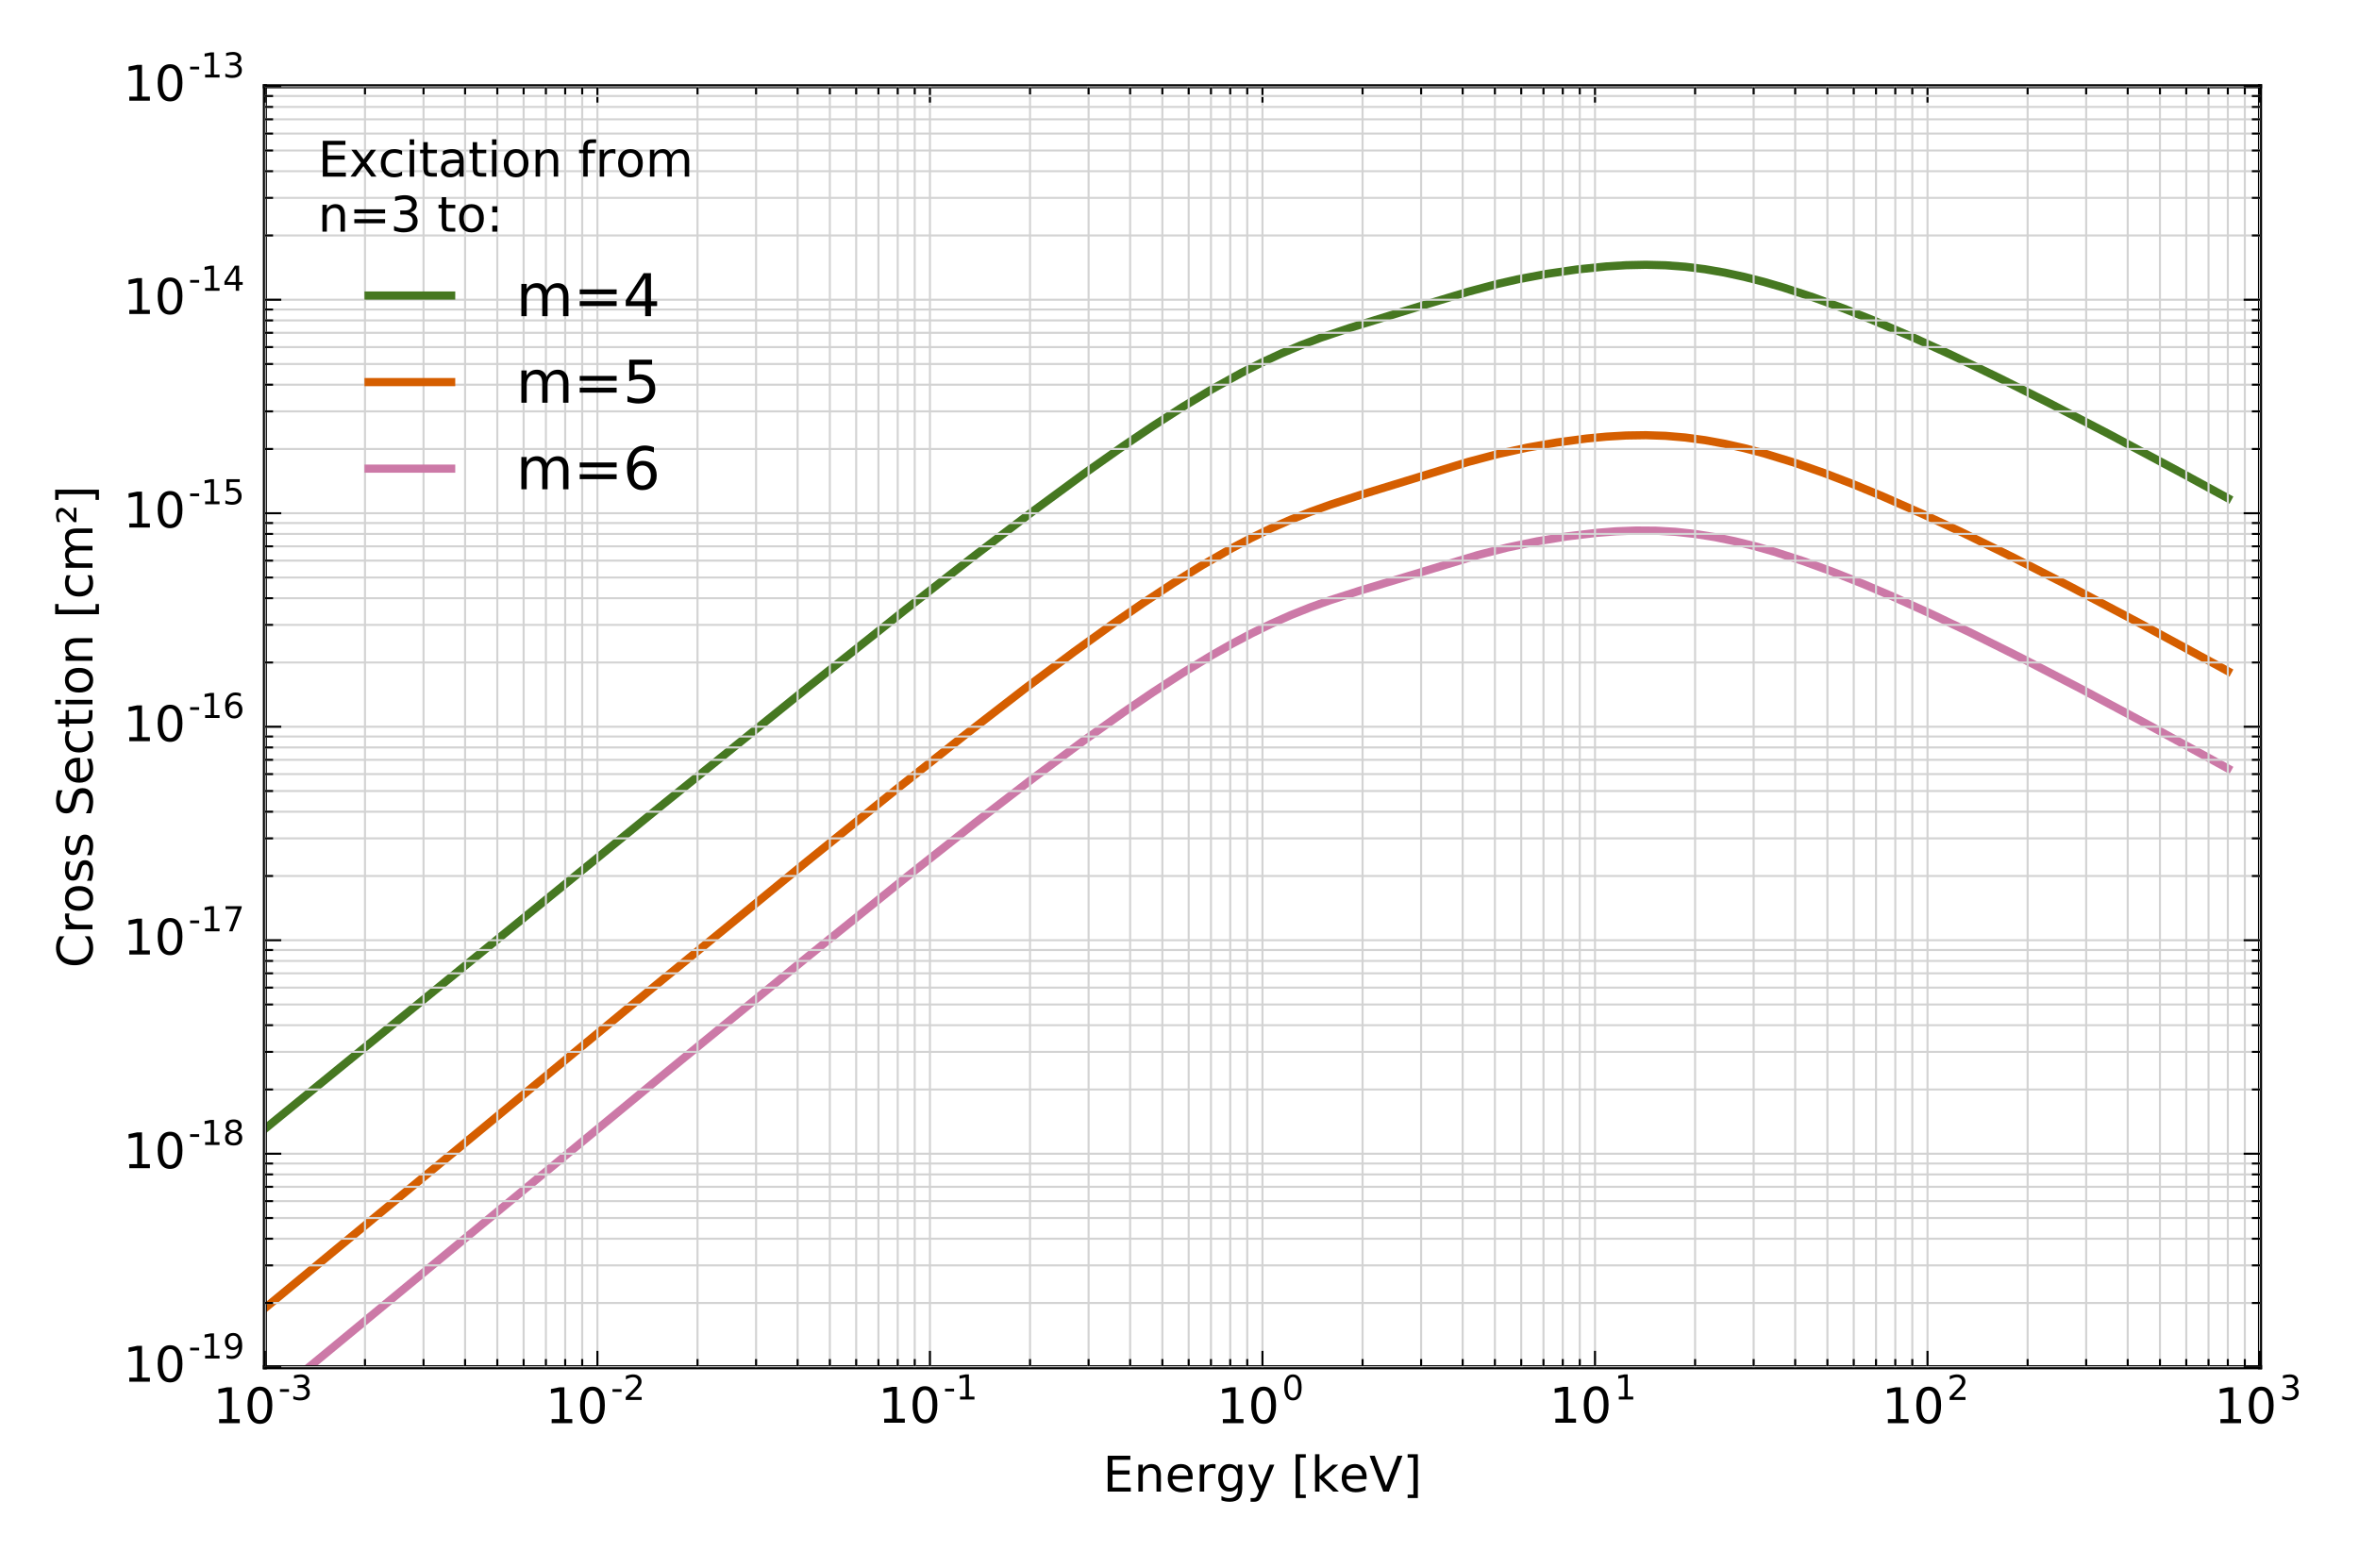<?xml version="1.0" encoding="utf-8" standalone="no"?>
<!DOCTYPE svg PUBLIC "-//W3C//DTD SVG 1.1//EN"
  "http://www.w3.org/Graphics/SVG/1.1/DTD/svg11.dtd">
<!-- Created with matplotlib (http://matplotlib.org/) -->
<svg height="383pt" version="1.1" viewBox="0 0 576 383" width="576pt" xmlns="http://www.w3.org/2000/svg" xmlns:xlink="http://www.w3.org/1999/xlink">
 <defs>
  <style type="text/css">
*{stroke-linecap:butt;stroke-linejoin:round;stroke-miterlimit:100000;}
  </style>
 </defs>
 <g id="figure_1">
  <g id="patch_1">
   <path d="M 0 383.76 
L 576 383.76 
L 576 0 
L 0 0 
z
" style="fill:#ffffff;"/>
  </g>
  <g id="axes_1">
   <g id="patch_2">
    <path d="M 64.678 333.9 
L 551.837 333.9 
L 551.837 21.06 
L 64.678 21.06 
z
" style="fill:#ffffff;"/>
   </g>
   <g id="line2d_1">
    <path clip-path="url(#p8b2a09a86c)" d="M 64.678 275.676 
L 161.018 197.139 
L 197.145 167.948 
L 221.23 148.766 
L 238.09 135.605 
L 252.541 124.617 
L 264.583 115.768 
L 274.217 108.971 
L 281.443 104.091 
L 288.668 99.442 
L 295.894 95.079 
L 303.119 91.064 
L 307.936 88.616 
L 312.753 86.371 
L 317.57 84.339 
L 322.387 82.509 
L 329.613 80.07 
L 346.472 74.872 
L 358.515 71.232 
L 365.74 69.319 
L 370.557 68.225 
L 377.783 66.865 
L 385.008 65.812 
L 392.234 65.063 
L 397.051 64.765 
L 401.868 64.661 
L 406.685 64.782 
L 411.502 65.143 
L 416.319 65.746 
L 421.136 66.579 
L 425.953 67.624 
L 430.77 68.858 
L 435.586 70.261 
L 442.812 72.636 
L 450.037 75.289 
L 457.263 78.172 
L 466.897 82.308 
L 476.531 86.713 
L 488.573 92.513 
L 500.616 98.566 
L 515.067 106.078 
L 531.926 115.098 
L 543.969 121.667 
L 543.969 121.667 
" style="fill:none;stroke:#467821;stroke-linecap:square;stroke-width:2.0;"/>
   </g>
   <g id="line2d_2">
    <path clip-path="url(#p8b2a09a86c)" d="M 64.678 319.467 
L 161.018 239.872 
L 197.145 210.295 
L 218.822 192.792 
L 235.681 179.428 
L 250.132 168.256 
L 262.175 159.245 
L 271.809 152.311 
L 279.034 147.32 
L 286.26 142.556 
L 293.485 138.068 
L 300.711 133.919 
L 305.528 131.376 
L 310.345 129.035 
L 315.162 126.909 
L 319.979 124.993 
L 324.796 123.266 
L 332.021 120.921 
L 358.515 112.794 
L 365.74 110.887 
L 372.966 109.307 
L 380.191 108.048 
L 387.417 107.09 
L 392.234 106.633 
L 397.051 106.352 
L 401.868 106.278 
L 406.685 106.438 
L 411.502 106.844 
L 416.319 107.493 
L 421.136 108.371 
L 425.953 109.458 
L 430.77 110.73 
L 437.995 112.94 
L 445.22 115.457 
L 452.446 118.229 
L 459.671 121.212 
L 469.305 125.459 
L 478.939 129.953 
L 490.982 135.843 
L 505.433 143.213 
L 522.292 152.116 
L 541.56 162.575 
L 543.969 163.899 
L 543.969 163.899 
" style="fill:none;stroke:#d55e00;stroke-linecap:square;stroke-width:2.0;"/>
   </g>
   <g id="line2d_3">
    <path clip-path="url(#p8b2a09a86c)" d="M 64.678 342.762 
L 161.018 263.245 
L 197.145 233.694 
L 221.23 214.279 
L 238.09 200.962 
L 252.541 189.847 
L 264.583 180.9 
L 274.217 174.033 
L 281.443 169.105 
L 288.668 164.415 
L 295.894 160.018 
L 300.711 157.281 
L 305.528 154.724 
L 310.345 152.368 
L 315.162 150.228 
L 319.979 148.304 
L 324.796 146.577 
L 332.021 144.253 
L 360.923 135.531 
L 368.149 133.694 
L 375.374 132.188 
L 382.6 131.003 
L 389.825 130.132 
L 394.642 129.75 
L 399.459 129.562 
L 404.276 129.597 
L 409.093 129.875 
L 413.91 130.402 
L 418.727 131.17 
L 423.544 132.161 
L 428.361 133.353 
L 433.178 134.722 
L 440.403 137.064 
L 447.629 139.698 
L 454.854 142.575 
L 462.08 145.652 
L 471.714 150.011 
L 481.348 154.604 
L 493.39 160.602 
L 507.841 168.083 
L 524.701 177.095 
L 543.969 187.662 
L 543.969 187.662 
" style="fill:none;stroke:#cc79a7;stroke-linecap:square;stroke-width:2.0;"/>
   </g>
   <g id="patch_3">
    <path d="M 64.678 333.9 
L 551.837 333.9 
" style="fill:none;stroke:#000000;stroke-linecap:square;stroke-linejoin:miter;"/>
   </g>
   <g id="patch_4">
    <path d="M 64.678 21.06 
L 551.837 21.06 
" style="fill:none;stroke:#000000;stroke-linecap:square;stroke-linejoin:miter;"/>
   </g>
   <g id="patch_5">
    <path d="M 551.837 333.9 
L 551.837 21.06 
" style="fill:none;stroke:#000000;stroke-linecap:square;stroke-linejoin:miter;"/>
   </g>
   <g id="patch_6">
    <path d="M 64.678 333.9 
L 64.678 21.06 
" style="fill:none;stroke:#000000;stroke-linecap:square;stroke-linejoin:miter;"/>
   </g>
   <g id="matplotlib.axis_1">
    <g id="xtick_1">
     <g id="line2d_4">
      <path clip-path="url(#p8b2a09a86c)" d="M 64.678 333.9 
L 64.678 21.06 
" style="fill:none;stroke:#d3d3d3;stroke-linecap:square;stroke-width:0.5;"/>
     </g>
     <g id="line2d_5">
      <defs>
       <path d="M 0 0 
L 0 -4 
" id="ma86cde4be6" style="stroke:#000000;stroke-width:0.5;"/>
      </defs>
      <g>
       <use style="stroke:#000000;stroke-width:0.5;" x="64.678" xlink:href="#ma86cde4be6" y="333.9"/>
      </g>
     </g>
     <g id="line2d_6">
      <defs>
       <path d="M 0 0 
L 0 4 
" id="m5d8a9cf034" style="stroke:#000000;stroke-width:0.5;"/>
      </defs>
      <g>
       <use style="stroke:#000000;stroke-width:0.5;" x="64.678" xlink:href="#m5d8a9cf034" y="21.06"/>
      </g>
     </g>
     <g id="text_1">
      <!-- $\mathdefault{10^{-3}}$ -->
      <defs>
       <path d="M 4.891 31.391 
L 31.203 31.391 
L 31.203 23.391 
L 4.891 23.391 
z
" id="BitstreamVeraSans-Roman-2d"/>
       <path d="M 12.406 8.297 
L 28.516 8.297 
L 28.516 63.922 
L 10.984 60.406 
L 10.984 69.391 
L 28.422 72.906 
L 38.281 72.906 
L 38.281 8.297 
L 54.391 8.297 
L 54.391 0 
L 12.406 0 
z
" id="BitstreamVeraSans-Roman-31"/>
       <path d="M 40.578 39.312 
Q 47.656 37.797 51.625 33 
Q 55.609 28.219 55.609 21.188 
Q 55.609 10.406 48.188 4.484 
Q 40.766 -1.422 27.094 -1.422 
Q 22.516 -1.422 17.656 -0.516 
Q 12.797 0.391 7.625 2.203 
L 7.625 11.719 
Q 11.719 9.328 16.594 8.109 
Q 21.484 6.891 26.812 6.891 
Q 36.078 6.891 40.938 10.547 
Q 45.797 14.203 45.797 21.188 
Q 45.797 27.641 41.281 31.266 
Q 36.766 34.906 28.719 34.906 
L 20.219 34.906 
L 20.219 43.016 
L 29.109 43.016 
Q 36.375 43.016 40.234 45.922 
Q 44.094 48.828 44.094 54.297 
Q 44.094 59.906 40.109 62.906 
Q 36.141 65.922 28.719 65.922 
Q 24.656 65.922 20.016 65.031 
Q 15.375 64.156 9.812 62.312 
L 9.812 71.094 
Q 15.438 72.656 20.344 73.438 
Q 25.25 74.219 29.594 74.219 
Q 40.828 74.219 47.359 69.109 
Q 53.906 64.016 53.906 55.328 
Q 53.906 49.266 50.438 45.094 
Q 46.969 40.922 40.578 39.312 
" id="BitstreamVeraSans-Roman-33"/>
       <path d="M 31.781 66.406 
Q 24.172 66.406 20.328 58.906 
Q 16.5 51.422 16.5 36.375 
Q 16.5 21.391 20.328 13.891 
Q 24.172 6.391 31.781 6.391 
Q 39.453 6.391 43.281 13.891 
Q 47.125 21.391 47.125 36.375 
Q 47.125 51.422 43.281 58.906 
Q 39.453 66.406 31.781 66.406 
M 31.781 74.219 
Q 44.047 74.219 50.516 64.516 
Q 56.984 54.828 56.984 36.375 
Q 56.984 17.969 50.516 8.266 
Q 44.047 -1.422 31.781 -1.422 
Q 19.531 -1.422 13.062 8.266 
Q 6.594 17.969 6.594 36.375 
Q 6.594 54.828 13.062 64.516 
Q 19.531 74.219 31.781 74.219 
" id="BitstreamVeraSans-Roman-30"/>
      </defs>
      <g transform="translate(52.018 347.644)scale(0.12 -0.12)">
       <use transform="translate(0.0 0.797)" xlink:href="#BitstreamVeraSans-Roman-31"/>
       <use transform="translate(63.623 0.797)" xlink:href="#BitstreamVeraSans-Roman-30"/>
       <use transform="translate(132.759 48.047)scale(0.7)" xlink:href="#BitstreamVeraSans-Roman-2d"/>
       <use transform="translate(158.017 48.047)scale(0.7)" xlink:href="#BitstreamVeraSans-Roman-33"/>
      </g>
     </g>
    </g>
    <g id="xtick_2">
     <g id="line2d_7">
      <path clip-path="url(#p8b2a09a86c)" d="M 145.871 333.9 
L 145.871 21.06 
" style="fill:none;stroke:#d3d3d3;stroke-linecap:square;stroke-width:0.5;"/>
     </g>
     <g id="line2d_8">
      <g>
       <use style="stroke:#000000;stroke-width:0.5;" x="145.871" xlink:href="#ma86cde4be6" y="333.9"/>
      </g>
     </g>
     <g id="line2d_9">
      <g>
       <use style="stroke:#000000;stroke-width:0.5;" x="145.871" xlink:href="#m5d8a9cf034" y="21.06"/>
      </g>
     </g>
     <g id="text_2">
      <!-- $\mathdefault{10^{-2}}$ -->
      <defs>
       <path d="M 19.188 8.297 
L 53.609 8.297 
L 53.609 0 
L 7.328 0 
L 7.328 8.297 
Q 12.938 14.109 22.625 23.891 
Q 32.328 33.688 34.812 36.531 
Q 39.547 41.844 41.422 45.531 
Q 43.312 49.219 43.312 52.781 
Q 43.312 58.594 39.234 62.25 
Q 35.156 65.922 28.609 65.922 
Q 23.969 65.922 18.812 64.312 
Q 13.672 62.703 7.812 59.422 
L 7.812 69.391 
Q 13.766 71.781 18.938 73 
Q 24.125 74.219 28.422 74.219 
Q 39.75 74.219 46.484 68.547 
Q 53.219 62.891 53.219 53.422 
Q 53.219 48.922 51.531 44.891 
Q 49.859 40.875 45.406 35.406 
Q 44.188 33.984 37.641 27.219 
Q 31.109 20.453 19.188 8.297 
" id="BitstreamVeraSans-Roman-32"/>
      </defs>
      <g transform="translate(133.211 347.644)scale(0.12 -0.12)">
       <use transform="translate(0.0 0.797)" xlink:href="#BitstreamVeraSans-Roman-31"/>
       <use transform="translate(63.623 0.797)" xlink:href="#BitstreamVeraSans-Roman-30"/>
       <use transform="translate(132.759 48.047)scale(0.7)" xlink:href="#BitstreamVeraSans-Roman-2d"/>
       <use transform="translate(158.017 48.047)scale(0.7)" xlink:href="#BitstreamVeraSans-Roman-32"/>
      </g>
     </g>
    </g>
    <g id="xtick_3">
     <g id="line2d_10">
      <path clip-path="url(#p8b2a09a86c)" d="M 227.064 333.9 
L 227.064 21.06 
" style="fill:none;stroke:#d3d3d3;stroke-linecap:square;stroke-width:0.5;"/>
     </g>
     <g id="line2d_11">
      <g>
       <use style="stroke:#000000;stroke-width:0.5;" x="227.064" xlink:href="#ma86cde4be6" y="333.9"/>
      </g>
     </g>
     <g id="line2d_12">
      <g>
       <use style="stroke:#000000;stroke-width:0.5;" x="227.064" xlink:href="#m5d8a9cf034" y="21.06"/>
      </g>
     </g>
     <g id="text_3">
      <!-- $\mathdefault{10^{-1}}$ -->
      <g transform="translate(214.404 347.524)scale(0.12 -0.12)">
       <use transform="translate(0.0 0.716)" xlink:href="#BitstreamVeraSans-Roman-31"/>
       <use transform="translate(63.623 0.716)" xlink:href="#BitstreamVeraSans-Roman-30"/>
       <use transform="translate(132.759 47.966)scale(0.7)" xlink:href="#BitstreamVeraSans-Roman-2d"/>
       <use transform="translate(158.017 47.966)scale(0.7)" xlink:href="#BitstreamVeraSans-Roman-31"/>
      </g>
     </g>
    </g>
    <g id="xtick_4">
     <g id="line2d_13">
      <path clip-path="url(#p8b2a09a86c)" d="M 308.258 333.9 
L 308.258 21.06 
" style="fill:none;stroke:#d3d3d3;stroke-linecap:square;stroke-width:0.5;"/>
     </g>
     <g id="line2d_14">
      <g>
       <use style="stroke:#000000;stroke-width:0.5;" x="308.258" xlink:href="#ma86cde4be6" y="333.9"/>
      </g>
     </g>
     <g id="line2d_15">
      <g>
       <use style="stroke:#000000;stroke-width:0.5;" x="308.258" xlink:href="#m5d8a9cf034" y="21.06"/>
      </g>
     </g>
     <g id="text_4">
      <!-- $\mathdefault{10^{0}}$ -->
      <g transform="translate(297.098 347.644)scale(0.12 -0.12)">
       <use transform="translate(0.0 0.797)" xlink:href="#BitstreamVeraSans-Roman-31"/>
       <use transform="translate(63.623 0.797)" xlink:href="#BitstreamVeraSans-Roman-30"/>
       <use transform="translate(132.759 48.047)scale(0.7)" xlink:href="#BitstreamVeraSans-Roman-30"/>
      </g>
     </g>
    </g>
    <g id="xtick_5">
     <g id="line2d_16">
      <path clip-path="url(#p8b2a09a86c)" d="M 389.451 333.9 
L 389.451 21.06 
" style="fill:none;stroke:#d3d3d3;stroke-linecap:square;stroke-width:0.5;"/>
     </g>
     <g id="line2d_17">
      <g>
       <use style="stroke:#000000;stroke-width:0.5;" x="389.451" xlink:href="#ma86cde4be6" y="333.9"/>
      </g>
     </g>
     <g id="line2d_18">
      <g>
       <use style="stroke:#000000;stroke-width:0.5;" x="389.451" xlink:href="#m5d8a9cf034" y="21.06"/>
      </g>
     </g>
     <g id="text_5">
      <!-- $\mathdefault{10^{1}}$ -->
      <g transform="translate(378.291 347.524)scale(0.12 -0.12)">
       <use transform="translate(0.0 0.716)" xlink:href="#BitstreamVeraSans-Roman-31"/>
       <use transform="translate(63.623 0.716)" xlink:href="#BitstreamVeraSans-Roman-30"/>
       <use transform="translate(132.759 47.966)scale(0.7)" xlink:href="#BitstreamVeraSans-Roman-31"/>
      </g>
     </g>
    </g>
    <g id="xtick_6">
     <g id="line2d_19">
      <path clip-path="url(#p8b2a09a86c)" d="M 470.644 333.9 
L 470.644 21.06 
" style="fill:none;stroke:#d3d3d3;stroke-linecap:square;stroke-width:0.5;"/>
     </g>
     <g id="line2d_20">
      <g>
       <use style="stroke:#000000;stroke-width:0.5;" x="470.644" xlink:href="#ma86cde4be6" y="333.9"/>
      </g>
     </g>
     <g id="line2d_21">
      <g>
       <use style="stroke:#000000;stroke-width:0.5;" x="470.644" xlink:href="#m5d8a9cf034" y="21.06"/>
      </g>
     </g>
     <g id="text_6">
      <!-- $\mathdefault{10^{2}}$ -->
      <g transform="translate(459.484 347.644)scale(0.12 -0.12)">
       <use transform="translate(0.0 0.797)" xlink:href="#BitstreamVeraSans-Roman-31"/>
       <use transform="translate(63.623 0.797)" xlink:href="#BitstreamVeraSans-Roman-30"/>
       <use transform="translate(132.759 48.047)scale(0.7)" xlink:href="#BitstreamVeraSans-Roman-32"/>
      </g>
     </g>
    </g>
    <g id="xtick_7">
     <g id="line2d_22">
      <path clip-path="url(#p8b2a09a86c)" d="M 551.837 333.9 
L 551.837 21.06 
" style="fill:none;stroke:#d3d3d3;stroke-linecap:square;stroke-width:0.5;"/>
     </g>
     <g id="line2d_23">
      <g>
       <use style="stroke:#000000;stroke-width:0.5;" x="551.837" xlink:href="#ma86cde4be6" y="333.9"/>
      </g>
     </g>
     <g id="line2d_24">
      <g>
       <use style="stroke:#000000;stroke-width:0.5;" x="551.837" xlink:href="#m5d8a9cf034" y="21.06"/>
      </g>
     </g>
     <g id="text_7">
      <!-- $\mathdefault{10^{3}}$ -->
      <g transform="translate(540.677 347.644)scale(0.12 -0.12)">
       <use transform="translate(0.0 0.797)" xlink:href="#BitstreamVeraSans-Roman-31"/>
       <use transform="translate(63.623 0.797)" xlink:href="#BitstreamVeraSans-Roman-30"/>
       <use transform="translate(132.759 48.047)scale(0.7)" xlink:href="#BitstreamVeraSans-Roman-33"/>
      </g>
     </g>
    </g>
    <g id="xtick_8">
     <g id="line2d_25">
      <path clip-path="url(#p8b2a09a86c)" d="M 89.119 333.9 
L 89.119 21.06 
" style="fill:none;stroke:#d3d3d3;stroke-linecap:square;stroke-width:0.5;"/>
     </g>
     <g id="line2d_26">
      <defs>
       <path d="M 0 0 
L 0 -2 
" id="mc5fa24fb92" style="stroke:#000000;stroke-width:0.5;"/>
      </defs>
      <g>
       <use style="stroke:#000000;stroke-width:0.5;" x="89.119" xlink:href="#mc5fa24fb92" y="333.9"/>
      </g>
     </g>
     <g id="line2d_27">
      <defs>
       <path d="M 0 0 
L 0 2 
" id="m5f51e19ec3" style="stroke:#000000;stroke-width:0.5;"/>
      </defs>
      <g>
       <use style="stroke:#000000;stroke-width:0.5;" x="89.119" xlink:href="#m5f51e19ec3" y="21.06"/>
      </g>
     </g>
    </g>
    <g id="xtick_9">
     <g id="line2d_28">
      <path clip-path="url(#p8b2a09a86c)" d="M 103.417 333.9 
L 103.417 21.06 
" style="fill:none;stroke:#d3d3d3;stroke-linecap:square;stroke-width:0.5;"/>
     </g>
     <g id="line2d_29">
      <g>
       <use style="stroke:#000000;stroke-width:0.5;" x="103.417" xlink:href="#mc5fa24fb92" y="333.9"/>
      </g>
     </g>
     <g id="line2d_30">
      <g>
       <use style="stroke:#000000;stroke-width:0.5;" x="103.417" xlink:href="#m5f51e19ec3" y="21.06"/>
      </g>
     </g>
    </g>
    <g id="xtick_10">
     <g id="line2d_31">
      <path clip-path="url(#p8b2a09a86c)" d="M 113.561 333.9 
L 113.561 21.06 
" style="fill:none;stroke:#d3d3d3;stroke-linecap:square;stroke-width:0.5;"/>
     </g>
     <g id="line2d_32">
      <g>
       <use style="stroke:#000000;stroke-width:0.5;" x="113.561" xlink:href="#mc5fa24fb92" y="333.9"/>
      </g>
     </g>
     <g id="line2d_33">
      <g>
       <use style="stroke:#000000;stroke-width:0.5;" x="113.561" xlink:href="#m5f51e19ec3" y="21.06"/>
      </g>
     </g>
    </g>
    <g id="xtick_11">
     <g id="line2d_34">
      <path clip-path="url(#p8b2a09a86c)" d="M 121.429 333.9 
L 121.429 21.06 
" style="fill:none;stroke:#d3d3d3;stroke-linecap:square;stroke-width:0.5;"/>
     </g>
     <g id="line2d_35">
      <g>
       <use style="stroke:#000000;stroke-width:0.5;" x="121.429" xlink:href="#mc5fa24fb92" y="333.9"/>
      </g>
     </g>
     <g id="line2d_36">
      <g>
       <use style="stroke:#000000;stroke-width:0.5;" x="121.429" xlink:href="#m5f51e19ec3" y="21.06"/>
      </g>
     </g>
    </g>
    <g id="xtick_12">
     <g id="line2d_37">
      <path clip-path="url(#p8b2a09a86c)" d="M 127.858 333.9 
L 127.858 21.06 
" style="fill:none;stroke:#d3d3d3;stroke-linecap:square;stroke-width:0.5;"/>
     </g>
     <g id="line2d_38">
      <g>
       <use style="stroke:#000000;stroke-width:0.5;" x="127.858" xlink:href="#mc5fa24fb92" y="333.9"/>
      </g>
     </g>
     <g id="line2d_39">
      <g>
       <use style="stroke:#000000;stroke-width:0.5;" x="127.858" xlink:href="#m5f51e19ec3" y="21.06"/>
      </g>
     </g>
    </g>
    <g id="xtick_13">
     <g id="line2d_40">
      <path clip-path="url(#p8b2a09a86c)" d="M 133.294 333.9 
L 133.294 21.06 
" style="fill:none;stroke:#d3d3d3;stroke-linecap:square;stroke-width:0.5;"/>
     </g>
     <g id="line2d_41">
      <g>
       <use style="stroke:#000000;stroke-width:0.5;" x="133.294" xlink:href="#mc5fa24fb92" y="333.9"/>
      </g>
     </g>
     <g id="line2d_42">
      <g>
       <use style="stroke:#000000;stroke-width:0.5;" x="133.294" xlink:href="#m5f51e19ec3" y="21.06"/>
      </g>
     </g>
    </g>
    <g id="xtick_14">
     <g id="line2d_43">
      <path clip-path="url(#p8b2a09a86c)" d="M 138.003 333.9 
L 138.003 21.06 
" style="fill:none;stroke:#d3d3d3;stroke-linecap:square;stroke-width:0.5;"/>
     </g>
     <g id="line2d_44">
      <g>
       <use style="stroke:#000000;stroke-width:0.5;" x="138.003" xlink:href="#mc5fa24fb92" y="333.9"/>
      </g>
     </g>
     <g id="line2d_45">
      <g>
       <use style="stroke:#000000;stroke-width:0.5;" x="138.003" xlink:href="#m5f51e19ec3" y="21.06"/>
      </g>
     </g>
    </g>
    <g id="xtick_15">
     <g id="line2d_46">
      <path clip-path="url(#p8b2a09a86c)" d="M 142.156 333.9 
L 142.156 21.06 
" style="fill:none;stroke:#d3d3d3;stroke-linecap:square;stroke-width:0.5;"/>
     </g>
     <g id="line2d_47">
      <g>
       <use style="stroke:#000000;stroke-width:0.5;" x="142.156" xlink:href="#mc5fa24fb92" y="333.9"/>
      </g>
     </g>
     <g id="line2d_48">
      <g>
       <use style="stroke:#000000;stroke-width:0.5;" x="142.156" xlink:href="#m5f51e19ec3" y="21.06"/>
      </g>
     </g>
    </g>
    <g id="xtick_16">
     <g id="line2d_49">
      <path clip-path="url(#p8b2a09a86c)" d="M 170.313 333.9 
L 170.313 21.06 
" style="fill:none;stroke:#d3d3d3;stroke-linecap:square;stroke-width:0.5;"/>
     </g>
     <g id="line2d_50">
      <g>
       <use style="stroke:#000000;stroke-width:0.5;" x="170.313" xlink:href="#mc5fa24fb92" y="333.9"/>
      </g>
     </g>
     <g id="line2d_51">
      <g>
       <use style="stroke:#000000;stroke-width:0.5;" x="170.313" xlink:href="#m5f51e19ec3" y="21.06"/>
      </g>
     </g>
    </g>
    <g id="xtick_17">
     <g id="line2d_52">
      <path clip-path="url(#p8b2a09a86c)" d="M 184.61 333.9 
L 184.61 21.06 
" style="fill:none;stroke:#d3d3d3;stroke-linecap:square;stroke-width:0.5;"/>
     </g>
     <g id="line2d_53">
      <g>
       <use style="stroke:#000000;stroke-width:0.5;" x="184.61" xlink:href="#mc5fa24fb92" y="333.9"/>
      </g>
     </g>
     <g id="line2d_54">
      <g>
       <use style="stroke:#000000;stroke-width:0.5;" x="184.61" xlink:href="#m5f51e19ec3" y="21.06"/>
      </g>
     </g>
    </g>
    <g id="xtick_18">
     <g id="line2d_55">
      <path clip-path="url(#p8b2a09a86c)" d="M 194.754 333.9 
L 194.754 21.06 
" style="fill:none;stroke:#d3d3d3;stroke-linecap:square;stroke-width:0.5;"/>
     </g>
     <g id="line2d_56">
      <g>
       <use style="stroke:#000000;stroke-width:0.5;" x="194.754" xlink:href="#mc5fa24fb92" y="333.9"/>
      </g>
     </g>
     <g id="line2d_57">
      <g>
       <use style="stroke:#000000;stroke-width:0.5;" x="194.754" xlink:href="#m5f51e19ec3" y="21.06"/>
      </g>
     </g>
    </g>
    <g id="xtick_19">
     <g id="line2d_58">
      <path clip-path="url(#p8b2a09a86c)" d="M 202.623 333.9 
L 202.623 21.06 
" style="fill:none;stroke:#d3d3d3;stroke-linecap:square;stroke-width:0.5;"/>
     </g>
     <g id="line2d_59">
      <g>
       <use style="stroke:#000000;stroke-width:0.5;" x="202.623" xlink:href="#mc5fa24fb92" y="333.9"/>
      </g>
     </g>
     <g id="line2d_60">
      <g>
       <use style="stroke:#000000;stroke-width:0.5;" x="202.623" xlink:href="#m5f51e19ec3" y="21.06"/>
      </g>
     </g>
    </g>
    <g id="xtick_20">
     <g id="line2d_61">
      <path clip-path="url(#p8b2a09a86c)" d="M 209.052 333.9 
L 209.052 21.06 
" style="fill:none;stroke:#d3d3d3;stroke-linecap:square;stroke-width:0.5;"/>
     </g>
     <g id="line2d_62">
      <g>
       <use style="stroke:#000000;stroke-width:0.5;" x="209.052" xlink:href="#mc5fa24fb92" y="333.9"/>
      </g>
     </g>
     <g id="line2d_63">
      <g>
       <use style="stroke:#000000;stroke-width:0.5;" x="209.052" xlink:href="#m5f51e19ec3" y="21.06"/>
      </g>
     </g>
    </g>
    <g id="xtick_21">
     <g id="line2d_64">
      <path clip-path="url(#p8b2a09a86c)" d="M 214.487 333.9 
L 214.487 21.06 
" style="fill:none;stroke:#d3d3d3;stroke-linecap:square;stroke-width:0.5;"/>
     </g>
     <g id="line2d_65">
      <g>
       <use style="stroke:#000000;stroke-width:0.5;" x="214.487" xlink:href="#mc5fa24fb92" y="333.9"/>
      </g>
     </g>
     <g id="line2d_66">
      <g>
       <use style="stroke:#000000;stroke-width:0.5;" x="214.487" xlink:href="#m5f51e19ec3" y="21.06"/>
      </g>
     </g>
    </g>
    <g id="xtick_22">
     <g id="line2d_67">
      <path clip-path="url(#p8b2a09a86c)" d="M 219.196 333.9 
L 219.196 21.06 
" style="fill:none;stroke:#d3d3d3;stroke-linecap:square;stroke-width:0.5;"/>
     </g>
     <g id="line2d_68">
      <g>
       <use style="stroke:#000000;stroke-width:0.5;" x="219.196" xlink:href="#mc5fa24fb92" y="333.9"/>
      </g>
     </g>
     <g id="line2d_69">
      <g>
       <use style="stroke:#000000;stroke-width:0.5;" x="219.196" xlink:href="#m5f51e19ec3" y="21.06"/>
      </g>
     </g>
    </g>
    <g id="xtick_23">
     <g id="line2d_70">
      <path clip-path="url(#p8b2a09a86c)" d="M 223.349 333.9 
L 223.349 21.06 
" style="fill:none;stroke:#d3d3d3;stroke-linecap:square;stroke-width:0.5;"/>
     </g>
     <g id="line2d_71">
      <g>
       <use style="stroke:#000000;stroke-width:0.5;" x="223.349" xlink:href="#mc5fa24fb92" y="333.9"/>
      </g>
     </g>
     <g id="line2d_72">
      <g>
       <use style="stroke:#000000;stroke-width:0.5;" x="223.349" xlink:href="#m5f51e19ec3" y="21.06"/>
      </g>
     </g>
    </g>
    <g id="xtick_24">
     <g id="line2d_73">
      <path clip-path="url(#p8b2a09a86c)" d="M 251.506 333.9 
L 251.506 21.06 
" style="fill:none;stroke:#d3d3d3;stroke-linecap:square;stroke-width:0.5;"/>
     </g>
     <g id="line2d_74">
      <g>
       <use style="stroke:#000000;stroke-width:0.5;" x="251.506" xlink:href="#mc5fa24fb92" y="333.9"/>
      </g>
     </g>
     <g id="line2d_75">
      <g>
       <use style="stroke:#000000;stroke-width:0.5;" x="251.506" xlink:href="#m5f51e19ec3" y="21.06"/>
      </g>
     </g>
    </g>
    <g id="xtick_25">
     <g id="line2d_76">
      <path clip-path="url(#p8b2a09a86c)" d="M 265.803 333.9 
L 265.803 21.06 
" style="fill:none;stroke:#d3d3d3;stroke-linecap:square;stroke-width:0.5;"/>
     </g>
     <g id="line2d_77">
      <g>
       <use style="stroke:#000000;stroke-width:0.5;" x="265.803" xlink:href="#mc5fa24fb92" y="333.9"/>
      </g>
     </g>
     <g id="line2d_78">
      <g>
       <use style="stroke:#000000;stroke-width:0.5;" x="265.803" xlink:href="#m5f51e19ec3" y="21.06"/>
      </g>
     </g>
    </g>
    <g id="xtick_26">
     <g id="line2d_79">
      <path clip-path="url(#p8b2a09a86c)" d="M 275.948 333.9 
L 275.948 21.06 
" style="fill:none;stroke:#d3d3d3;stroke-linecap:square;stroke-width:0.5;"/>
     </g>
     <g id="line2d_80">
      <g>
       <use style="stroke:#000000;stroke-width:0.5;" x="275.948" xlink:href="#mc5fa24fb92" y="333.9"/>
      </g>
     </g>
     <g id="line2d_81">
      <g>
       <use style="stroke:#000000;stroke-width:0.5;" x="275.948" xlink:href="#m5f51e19ec3" y="21.06"/>
      </g>
     </g>
    </g>
    <g id="xtick_27">
     <g id="line2d_82">
      <path clip-path="url(#p8b2a09a86c)" d="M 283.816 333.9 
L 283.816 21.06 
" style="fill:none;stroke:#d3d3d3;stroke-linecap:square;stroke-width:0.5;"/>
     </g>
     <g id="line2d_83">
      <g>
       <use style="stroke:#000000;stroke-width:0.5;" x="283.816" xlink:href="#mc5fa24fb92" y="333.9"/>
      </g>
     </g>
     <g id="line2d_84">
      <g>
       <use style="stroke:#000000;stroke-width:0.5;" x="283.816" xlink:href="#m5f51e19ec3" y="21.06"/>
      </g>
     </g>
    </g>
    <g id="xtick_28">
     <g id="line2d_85">
      <path clip-path="url(#p8b2a09a86c)" d="M 290.245 333.9 
L 290.245 21.06 
" style="fill:none;stroke:#d3d3d3;stroke-linecap:square;stroke-width:0.5;"/>
     </g>
     <g id="line2d_86">
      <g>
       <use style="stroke:#000000;stroke-width:0.5;" x="290.245" xlink:href="#mc5fa24fb92" y="333.9"/>
      </g>
     </g>
     <g id="line2d_87">
      <g>
       <use style="stroke:#000000;stroke-width:0.5;" x="290.245" xlink:href="#m5f51e19ec3" y="21.06"/>
      </g>
     </g>
    </g>
    <g id="xtick_29">
     <g id="line2d_88">
      <path clip-path="url(#p8b2a09a86c)" d="M 295.681 333.9 
L 295.681 21.06 
" style="fill:none;stroke:#d3d3d3;stroke-linecap:square;stroke-width:0.5;"/>
     </g>
     <g id="line2d_89">
      <g>
       <use style="stroke:#000000;stroke-width:0.5;" x="295.681" xlink:href="#mc5fa24fb92" y="333.9"/>
      </g>
     </g>
     <g id="line2d_90">
      <g>
       <use style="stroke:#000000;stroke-width:0.5;" x="295.681" xlink:href="#m5f51e19ec3" y="21.06"/>
      </g>
     </g>
    </g>
    <g id="xtick_30">
     <g id="line2d_91">
      <path clip-path="url(#p8b2a09a86c)" d="M 300.389 333.9 
L 300.389 21.06 
" style="fill:none;stroke:#d3d3d3;stroke-linecap:square;stroke-width:0.5;"/>
     </g>
     <g id="line2d_92">
      <g>
       <use style="stroke:#000000;stroke-width:0.5;" x="300.389" xlink:href="#mc5fa24fb92" y="333.9"/>
      </g>
     </g>
     <g id="line2d_93">
      <g>
       <use style="stroke:#000000;stroke-width:0.5;" x="300.389" xlink:href="#m5f51e19ec3" y="21.06"/>
      </g>
     </g>
    </g>
    <g id="xtick_31">
     <g id="line2d_94">
      <path clip-path="url(#p8b2a09a86c)" d="M 304.542 333.9 
L 304.542 21.06 
" style="fill:none;stroke:#d3d3d3;stroke-linecap:square;stroke-width:0.5;"/>
     </g>
     <g id="line2d_95">
      <g>
       <use style="stroke:#000000;stroke-width:0.5;" x="304.542" xlink:href="#mc5fa24fb92" y="333.9"/>
      </g>
     </g>
     <g id="line2d_96">
      <g>
       <use style="stroke:#000000;stroke-width:0.5;" x="304.542" xlink:href="#m5f51e19ec3" y="21.06"/>
      </g>
     </g>
    </g>
    <g id="xtick_32">
     <g id="line2d_97">
      <path clip-path="url(#p8b2a09a86c)" d="M 332.699 333.9 
L 332.699 21.06 
" style="fill:none;stroke:#d3d3d3;stroke-linecap:square;stroke-width:0.5;"/>
     </g>
     <g id="line2d_98">
      <g>
       <use style="stroke:#000000;stroke-width:0.5;" x="332.699" xlink:href="#mc5fa24fb92" y="333.9"/>
      </g>
     </g>
     <g id="line2d_99">
      <g>
       <use style="stroke:#000000;stroke-width:0.5;" x="332.699" xlink:href="#m5f51e19ec3" y="21.06"/>
      </g>
     </g>
    </g>
    <g id="xtick_33">
     <g id="line2d_100">
      <path clip-path="url(#p8b2a09a86c)" d="M 346.997 333.9 
L 346.997 21.06 
" style="fill:none;stroke:#d3d3d3;stroke-linecap:square;stroke-width:0.5;"/>
     </g>
     <g id="line2d_101">
      <g>
       <use style="stroke:#000000;stroke-width:0.5;" x="346.997" xlink:href="#mc5fa24fb92" y="333.9"/>
      </g>
     </g>
     <g id="line2d_102">
      <g>
       <use style="stroke:#000000;stroke-width:0.5;" x="346.997" xlink:href="#m5f51e19ec3" y="21.06"/>
      </g>
     </g>
    </g>
    <g id="xtick_34">
     <g id="line2d_103">
      <path clip-path="url(#p8b2a09a86c)" d="M 357.141 333.9 
L 357.141 21.06 
" style="fill:none;stroke:#d3d3d3;stroke-linecap:square;stroke-width:0.5;"/>
     </g>
     <g id="line2d_104">
      <g>
       <use style="stroke:#000000;stroke-width:0.5;" x="357.141" xlink:href="#mc5fa24fb92" y="333.9"/>
      </g>
     </g>
     <g id="line2d_105">
      <g>
       <use style="stroke:#000000;stroke-width:0.5;" x="357.141" xlink:href="#m5f51e19ec3" y="21.06"/>
      </g>
     </g>
    </g>
    <g id="xtick_35">
     <g id="line2d_106">
      <path clip-path="url(#p8b2a09a86c)" d="M 365.009 333.9 
L 365.009 21.06 
" style="fill:none;stroke:#d3d3d3;stroke-linecap:square;stroke-width:0.5;"/>
     </g>
     <g id="line2d_107">
      <g>
       <use style="stroke:#000000;stroke-width:0.5;" x="365.009" xlink:href="#mc5fa24fb92" y="333.9"/>
      </g>
     </g>
     <g id="line2d_108">
      <g>
       <use style="stroke:#000000;stroke-width:0.5;" x="365.009" xlink:href="#m5f51e19ec3" y="21.06"/>
      </g>
     </g>
    </g>
    <g id="xtick_36">
     <g id="line2d_109">
      <path clip-path="url(#p8b2a09a86c)" d="M 371.438 333.9 
L 371.438 21.06 
" style="fill:none;stroke:#d3d3d3;stroke-linecap:square;stroke-width:0.5;"/>
     </g>
     <g id="line2d_110">
      <g>
       <use style="stroke:#000000;stroke-width:0.5;" x="371.438" xlink:href="#mc5fa24fb92" y="333.9"/>
      </g>
     </g>
     <g id="line2d_111">
      <g>
       <use style="stroke:#000000;stroke-width:0.5;" x="371.438" xlink:href="#m5f51e19ec3" y="21.06"/>
      </g>
     </g>
    </g>
    <g id="xtick_37">
     <g id="line2d_112">
      <path clip-path="url(#p8b2a09a86c)" d="M 376.874 333.9 
L 376.874 21.06 
" style="fill:none;stroke:#d3d3d3;stroke-linecap:square;stroke-width:0.5;"/>
     </g>
     <g id="line2d_113">
      <g>
       <use style="stroke:#000000;stroke-width:0.5;" x="376.874" xlink:href="#mc5fa24fb92" y="333.9"/>
      </g>
     </g>
     <g id="line2d_114">
      <g>
       <use style="stroke:#000000;stroke-width:0.5;" x="376.874" xlink:href="#m5f51e19ec3" y="21.06"/>
      </g>
     </g>
    </g>
    <g id="xtick_38">
     <g id="line2d_115">
      <path clip-path="url(#p8b2a09a86c)" d="M 381.582 333.9 
L 381.582 21.06 
" style="fill:none;stroke:#d3d3d3;stroke-linecap:square;stroke-width:0.5;"/>
     </g>
     <g id="line2d_116">
      <g>
       <use style="stroke:#000000;stroke-width:0.5;" x="381.582" xlink:href="#mc5fa24fb92" y="333.9"/>
      </g>
     </g>
     <g id="line2d_117">
      <g>
       <use style="stroke:#000000;stroke-width:0.5;" x="381.582" xlink:href="#m5f51e19ec3" y="21.06"/>
      </g>
     </g>
    </g>
    <g id="xtick_39">
     <g id="line2d_118">
      <path clip-path="url(#p8b2a09a86c)" d="M 385.736 333.9 
L 385.736 21.06 
" style="fill:none;stroke:#d3d3d3;stroke-linecap:square;stroke-width:0.5;"/>
     </g>
     <g id="line2d_119">
      <g>
       <use style="stroke:#000000;stroke-width:0.5;" x="385.736" xlink:href="#mc5fa24fb92" y="333.9"/>
      </g>
     </g>
     <g id="line2d_120">
      <g>
       <use style="stroke:#000000;stroke-width:0.5;" x="385.736" xlink:href="#m5f51e19ec3" y="21.06"/>
      </g>
     </g>
    </g>
    <g id="xtick_40">
     <g id="line2d_121">
      <path clip-path="url(#p8b2a09a86c)" d="M 413.892 333.9 
L 413.892 21.06 
" style="fill:none;stroke:#d3d3d3;stroke-linecap:square;stroke-width:0.5;"/>
     </g>
     <g id="line2d_122">
      <g>
       <use style="stroke:#000000;stroke-width:0.5;" x="413.892" xlink:href="#mc5fa24fb92" y="333.9"/>
      </g>
     </g>
     <g id="line2d_123">
      <g>
       <use style="stroke:#000000;stroke-width:0.5;" x="413.892" xlink:href="#m5f51e19ec3" y="21.06"/>
      </g>
     </g>
    </g>
    <g id="xtick_41">
     <g id="line2d_124">
      <path clip-path="url(#p8b2a09a86c)" d="M 428.19 333.9 
L 428.19 21.06 
" style="fill:none;stroke:#d3d3d3;stroke-linecap:square;stroke-width:0.5;"/>
     </g>
     <g id="line2d_125">
      <g>
       <use style="stroke:#000000;stroke-width:0.5;" x="428.19" xlink:href="#mc5fa24fb92" y="333.9"/>
      </g>
     </g>
     <g id="line2d_126">
      <g>
       <use style="stroke:#000000;stroke-width:0.5;" x="428.19" xlink:href="#m5f51e19ec3" y="21.06"/>
      </g>
     </g>
    </g>
    <g id="xtick_42">
     <g id="line2d_127">
      <path clip-path="url(#p8b2a09a86c)" d="M 438.334 333.9 
L 438.334 21.06 
" style="fill:none;stroke:#d3d3d3;stroke-linecap:square;stroke-width:0.5;"/>
     </g>
     <g id="line2d_128">
      <g>
       <use style="stroke:#000000;stroke-width:0.5;" x="438.334" xlink:href="#mc5fa24fb92" y="333.9"/>
      </g>
     </g>
     <g id="line2d_129">
      <g>
       <use style="stroke:#000000;stroke-width:0.5;" x="438.334" xlink:href="#m5f51e19ec3" y="21.06"/>
      </g>
     </g>
    </g>
    <g id="xtick_43">
     <g id="line2d_130">
      <path clip-path="url(#p8b2a09a86c)" d="M 446.202 333.9 
L 446.202 21.06 
" style="fill:none;stroke:#d3d3d3;stroke-linecap:square;stroke-width:0.5;"/>
     </g>
     <g id="line2d_131">
      <g>
       <use style="stroke:#000000;stroke-width:0.5;" x="446.202" xlink:href="#mc5fa24fb92" y="333.9"/>
      </g>
     </g>
     <g id="line2d_132">
      <g>
       <use style="stroke:#000000;stroke-width:0.5;" x="446.202" xlink:href="#m5f51e19ec3" y="21.06"/>
      </g>
     </g>
    </g>
    <g id="xtick_44">
     <g id="line2d_133">
      <path clip-path="url(#p8b2a09a86c)" d="M 452.631 333.9 
L 452.631 21.06 
" style="fill:none;stroke:#d3d3d3;stroke-linecap:square;stroke-width:0.5;"/>
     </g>
     <g id="line2d_134">
      <g>
       <use style="stroke:#000000;stroke-width:0.5;" x="452.631" xlink:href="#mc5fa24fb92" y="333.9"/>
      </g>
     </g>
     <g id="line2d_135">
      <g>
       <use style="stroke:#000000;stroke-width:0.5;" x="452.631" xlink:href="#m5f51e19ec3" y="21.06"/>
      </g>
     </g>
    </g>
    <g id="xtick_45">
     <g id="line2d_136">
      <path clip-path="url(#p8b2a09a86c)" d="M 458.067 333.9 
L 458.067 21.06 
" style="fill:none;stroke:#d3d3d3;stroke-linecap:square;stroke-width:0.5;"/>
     </g>
     <g id="line2d_137">
      <g>
       <use style="stroke:#000000;stroke-width:0.5;" x="458.067" xlink:href="#mc5fa24fb92" y="333.9"/>
      </g>
     </g>
     <g id="line2d_138">
      <g>
       <use style="stroke:#000000;stroke-width:0.5;" x="458.067" xlink:href="#m5f51e19ec3" y="21.06"/>
      </g>
     </g>
    </g>
    <g id="xtick_46">
     <g id="line2d_139">
      <path clip-path="url(#p8b2a09a86c)" d="M 462.776 333.9 
L 462.776 21.06 
" style="fill:none;stroke:#d3d3d3;stroke-linecap:square;stroke-width:0.5;"/>
     </g>
     <g id="line2d_140">
      <g>
       <use style="stroke:#000000;stroke-width:0.5;" x="462.776" xlink:href="#mc5fa24fb92" y="333.9"/>
      </g>
     </g>
     <g id="line2d_141">
      <g>
       <use style="stroke:#000000;stroke-width:0.5;" x="462.776" xlink:href="#m5f51e19ec3" y="21.06"/>
      </g>
     </g>
    </g>
    <g id="xtick_47">
     <g id="line2d_142">
      <path clip-path="url(#p8b2a09a86c)" d="M 466.929 333.9 
L 466.929 21.06 
" style="fill:none;stroke:#d3d3d3;stroke-linecap:square;stroke-width:0.5;"/>
     </g>
     <g id="line2d_143">
      <g>
       <use style="stroke:#000000;stroke-width:0.5;" x="466.929" xlink:href="#mc5fa24fb92" y="333.9"/>
      </g>
     </g>
     <g id="line2d_144">
      <g>
       <use style="stroke:#000000;stroke-width:0.5;" x="466.929" xlink:href="#m5f51e19ec3" y="21.06"/>
      </g>
     </g>
    </g>
    <g id="xtick_48">
     <g id="line2d_145">
      <path clip-path="url(#p8b2a09a86c)" d="M 495.086 333.9 
L 495.086 21.06 
" style="fill:none;stroke:#d3d3d3;stroke-linecap:square;stroke-width:0.5;"/>
     </g>
     <g id="line2d_146">
      <g>
       <use style="stroke:#000000;stroke-width:0.5;" x="495.086" xlink:href="#mc5fa24fb92" y="333.9"/>
      </g>
     </g>
     <g id="line2d_147">
      <g>
       <use style="stroke:#000000;stroke-width:0.5;" x="495.086" xlink:href="#m5f51e19ec3" y="21.06"/>
      </g>
     </g>
    </g>
    <g id="xtick_49">
     <g id="line2d_148">
      <path clip-path="url(#p8b2a09a86c)" d="M 509.383 333.9 
L 509.383 21.06 
" style="fill:none;stroke:#d3d3d3;stroke-linecap:square;stroke-width:0.5;"/>
     </g>
     <g id="line2d_149">
      <g>
       <use style="stroke:#000000;stroke-width:0.5;" x="509.383" xlink:href="#mc5fa24fb92" y="333.9"/>
      </g>
     </g>
     <g id="line2d_150">
      <g>
       <use style="stroke:#000000;stroke-width:0.5;" x="509.383" xlink:href="#m5f51e19ec3" y="21.06"/>
      </g>
     </g>
    </g>
    <g id="xtick_50">
     <g id="line2d_151">
      <path clip-path="url(#p8b2a09a86c)" d="M 519.527 333.9 
L 519.527 21.06 
" style="fill:none;stroke:#d3d3d3;stroke-linecap:square;stroke-width:0.5;"/>
     </g>
     <g id="line2d_152">
      <g>
       <use style="stroke:#000000;stroke-width:0.5;" x="519.527" xlink:href="#mc5fa24fb92" y="333.9"/>
      </g>
     </g>
     <g id="line2d_153">
      <g>
       <use style="stroke:#000000;stroke-width:0.5;" x="519.527" xlink:href="#m5f51e19ec3" y="21.06"/>
      </g>
     </g>
    </g>
    <g id="xtick_51">
     <g id="line2d_154">
      <path clip-path="url(#p8b2a09a86c)" d="M 527.396 333.9 
L 527.396 21.06 
" style="fill:none;stroke:#d3d3d3;stroke-linecap:square;stroke-width:0.5;"/>
     </g>
     <g id="line2d_155">
      <g>
       <use style="stroke:#000000;stroke-width:0.5;" x="527.396" xlink:href="#mc5fa24fb92" y="333.9"/>
      </g>
     </g>
     <g id="line2d_156">
      <g>
       <use style="stroke:#000000;stroke-width:0.5;" x="527.396" xlink:href="#m5f51e19ec3" y="21.06"/>
      </g>
     </g>
    </g>
    <g id="xtick_52">
     <g id="line2d_157">
      <path clip-path="url(#p8b2a09a86c)" d="M 533.825 333.9 
L 533.825 21.06 
" style="fill:none;stroke:#d3d3d3;stroke-linecap:square;stroke-width:0.5;"/>
     </g>
     <g id="line2d_158">
      <g>
       <use style="stroke:#000000;stroke-width:0.5;" x="533.825" xlink:href="#mc5fa24fb92" y="333.9"/>
      </g>
     </g>
     <g id="line2d_159">
      <g>
       <use style="stroke:#000000;stroke-width:0.5;" x="533.825" xlink:href="#m5f51e19ec3" y="21.06"/>
      </g>
     </g>
    </g>
    <g id="xtick_53">
     <g id="line2d_160">
      <path clip-path="url(#p8b2a09a86c)" d="M 539.26 333.9 
L 539.26 21.06 
" style="fill:none;stroke:#d3d3d3;stroke-linecap:square;stroke-width:0.5;"/>
     </g>
     <g id="line2d_161">
      <g>
       <use style="stroke:#000000;stroke-width:0.5;" x="539.26" xlink:href="#mc5fa24fb92" y="333.9"/>
      </g>
     </g>
     <g id="line2d_162">
      <g>
       <use style="stroke:#000000;stroke-width:0.5;" x="539.26" xlink:href="#m5f51e19ec3" y="21.06"/>
      </g>
     </g>
    </g>
    <g id="xtick_54">
     <g id="line2d_163">
      <path clip-path="url(#p8b2a09a86c)" d="M 543.969 333.9 
L 543.969 21.06 
" style="fill:none;stroke:#d3d3d3;stroke-linecap:square;stroke-width:0.5;"/>
     </g>
     <g id="line2d_164">
      <g>
       <use style="stroke:#000000;stroke-width:0.5;" x="543.969" xlink:href="#mc5fa24fb92" y="333.9"/>
      </g>
     </g>
     <g id="line2d_165">
      <g>
       <use style="stroke:#000000;stroke-width:0.5;" x="543.969" xlink:href="#m5f51e19ec3" y="21.06"/>
      </g>
     </g>
    </g>
    <g id="xtick_55">
     <g id="line2d_166">
      <path clip-path="url(#p8b2a09a86c)" d="M 548.122 333.9 
L 548.122 21.06 
" style="fill:none;stroke:#d3d3d3;stroke-linecap:square;stroke-width:0.5;"/>
     </g>
     <g id="line2d_167">
      <g>
       <use style="stroke:#000000;stroke-width:0.5;" x="548.122" xlink:href="#mc5fa24fb92" y="333.9"/>
      </g>
     </g>
     <g id="line2d_168">
      <g>
       <use style="stroke:#000000;stroke-width:0.5;" x="548.122" xlink:href="#m5f51e19ec3" y="21.06"/>
      </g>
     </g>
    </g>
    <g id="text_8">
     <!-- Energy [keV] -->
     <defs>
      <path d="M 45.406 27.984 
Q 45.406 37.75 41.375 43.109 
Q 37.359 48.484 30.078 48.484 
Q 22.859 48.484 18.828 43.109 
Q 14.797 37.75 14.797 27.984 
Q 14.797 18.266 18.828 12.891 
Q 22.859 7.516 30.078 7.516 
Q 37.359 7.516 41.375 12.891 
Q 45.406 18.266 45.406 27.984 
M 54.391 6.781 
Q 54.391 -7.172 48.188 -13.984 
Q 42 -20.797 29.203 -20.797 
Q 24.469 -20.797 20.266 -20.094 
Q 16.062 -19.391 12.109 -17.922 
L 12.109 -9.188 
Q 16.062 -11.328 19.922 -12.344 
Q 23.781 -13.375 27.781 -13.375 
Q 36.625 -13.375 41.016 -8.766 
Q 45.406 -4.156 45.406 5.172 
L 45.406 9.625 
Q 42.625 4.781 38.281 2.391 
Q 33.938 0 27.875 0 
Q 17.828 0 11.672 7.656 
Q 5.516 15.328 5.516 27.984 
Q 5.516 40.672 11.672 48.328 
Q 17.828 56 27.875 56 
Q 33.938 56 38.281 53.609 
Q 42.625 51.219 45.406 46.391 
L 45.406 54.688 
L 54.391 54.688 
z
" id="BitstreamVeraSans-Roman-67"/>
      <path d="M 56.203 29.594 
L 56.203 25.203 
L 14.891 25.203 
Q 15.484 15.922 20.484 11.062 
Q 25.484 6.203 34.422 6.203 
Q 39.594 6.203 44.453 7.469 
Q 49.312 8.734 54.109 11.281 
L 54.109 2.781 
Q 49.266 0.734 44.188 -0.344 
Q 39.109 -1.422 33.891 -1.422 
Q 20.797 -1.422 13.156 6.188 
Q 5.516 13.812 5.516 26.812 
Q 5.516 40.234 12.766 48.109 
Q 20.016 56 32.328 56 
Q 43.359 56 49.781 48.891 
Q 56.203 41.797 56.203 29.594 
M 47.219 32.234 
Q 47.125 39.594 43.094 43.984 
Q 39.062 48.391 32.422 48.391 
Q 24.906 48.391 20.391 44.141 
Q 15.875 39.891 15.188 32.172 
z
" id="BitstreamVeraSans-Roman-65"/>
      <path d="M 41.109 46.297 
Q 39.594 47.172 37.812 47.578 
Q 36.031 48 33.891 48 
Q 26.266 48 22.188 43.047 
Q 18.109 38.094 18.109 28.812 
L 18.109 0 
L 9.078 0 
L 9.078 54.688 
L 18.109 54.688 
L 18.109 46.188 
Q 20.953 51.172 25.484 53.578 
Q 30.031 56 36.531 56 
Q 37.453 56 38.578 55.875 
Q 39.703 55.766 41.062 55.516 
z
" id="BitstreamVeraSans-Roman-72"/>
      <path d="M 8.594 75.984 
L 29.297 75.984 
L 29.297 69 
L 17.578 69 
L 17.578 -6.203 
L 29.297 -6.203 
L 29.297 -13.188 
L 8.594 -13.188 
z
" id="BitstreamVeraSans-Roman-5b"/>
      <path d="M 9.812 72.906 
L 55.906 72.906 
L 55.906 64.594 
L 19.672 64.594 
L 19.672 43.016 
L 54.391 43.016 
L 54.391 34.719 
L 19.672 34.719 
L 19.672 8.297 
L 56.781 8.297 
L 56.781 0 
L 9.812 0 
z
" id="BitstreamVeraSans-Roman-45"/>
      <path d="M 28.609 0 
L 0.781 72.906 
L 11.078 72.906 
L 34.188 11.531 
L 57.328 72.906 
L 67.578 72.906 
L 39.797 0 
z
" id="BitstreamVeraSans-Roman-56"/>
      <path d="M 9.078 75.984 
L 18.109 75.984 
L 18.109 31.109 
L 44.922 54.688 
L 56.391 54.688 
L 27.391 29.109 
L 57.625 0 
L 45.906 0 
L 18.109 26.703 
L 18.109 0 
L 9.078 0 
z
" id="BitstreamVeraSans-Roman-6b"/>
      <path d="M 30.422 75.984 
L 30.422 -13.188 
L 9.719 -13.188 
L 9.719 -6.203 
L 21.391 -6.203 
L 21.391 69 
L 9.719 69 
L 9.719 75.984 
z
" id="BitstreamVeraSans-Roman-5d"/>
      <path d="M 32.172 -5.078 
Q 28.375 -14.844 24.75 -17.812 
Q 21.141 -20.797 15.094 -20.797 
L 7.906 -20.797 
L 7.906 -13.281 
L 13.188 -13.281 
Q 16.891 -13.281 18.938 -11.516 
Q 21 -9.766 23.484 -3.219 
L 25.094 0.875 
L 2.984 54.688 
L 12.5 54.688 
L 29.594 11.922 
L 46.688 54.688 
L 56.203 54.688 
z
" id="BitstreamVeraSans-Roman-79"/>
      <path id="BitstreamVeraSans-Roman-20"/>
      <path d="M 54.891 33.016 
L 54.891 0 
L 45.906 0 
L 45.906 32.719 
Q 45.906 40.484 42.875 44.328 
Q 39.844 48.188 33.797 48.188 
Q 26.516 48.188 22.312 43.547 
Q 18.109 38.922 18.109 30.906 
L 18.109 0 
L 9.078 0 
L 9.078 54.688 
L 18.109 54.688 
L 18.109 46.188 
Q 21.344 51.125 25.703 53.562 
Q 30.078 56 35.797 56 
Q 45.219 56 50.047 50.172 
Q 54.891 44.344 54.891 33.016 
" id="BitstreamVeraSans-Roman-6e"/>
     </defs>
     <g transform="translate(269.289 364.258)scale(0.12 -0.12)">
      <use xlink:href="#BitstreamVeraSans-Roman-45"/>
      <use x="63.184" xlink:href="#BitstreamVeraSans-Roman-6e"/>
      <use x="126.562" xlink:href="#BitstreamVeraSans-Roman-65"/>
      <use x="188.086" xlink:href="#BitstreamVeraSans-Roman-72"/>
      <use x="229.184" xlink:href="#BitstreamVeraSans-Roman-67"/>
      <use x="292.66" xlink:href="#BitstreamVeraSans-Roman-79"/>
      <use x="351.84" xlink:href="#BitstreamVeraSans-Roman-20"/>
      <use x="383.627" xlink:href="#BitstreamVeraSans-Roman-5b"/>
      <use x="422.641" xlink:href="#BitstreamVeraSans-Roman-6b"/>
      <use x="480.504" xlink:href="#BitstreamVeraSans-Roman-65"/>
      <use x="542.027" xlink:href="#BitstreamVeraSans-Roman-56"/>
      <use x="610.436" xlink:href="#BitstreamVeraSans-Roman-5d"/>
     </g>
    </g>
   </g>
   <g id="matplotlib.axis_2">
    <g id="ytick_1">
     <g id="line2d_169">
      <path clip-path="url(#p8b2a09a86c)" d="M 64.678 333.9 
L 551.837 333.9 
" style="fill:none;stroke:#d3d3d3;stroke-linecap:square;stroke-width:0.5;"/>
     </g>
     <g id="line2d_170">
      <defs>
       <path d="M 0 0 
L 4 0 
" id="mf2ebf20b7a" style="stroke:#000000;stroke-width:0.5;"/>
      </defs>
      <g>
       <use style="stroke:#000000;stroke-width:0.5;" x="64.678" xlink:href="#mf2ebf20b7a" y="333.9"/>
      </g>
     </g>
     <g id="line2d_171">
      <defs>
       <path d="M 0 0 
L -4 0 
" id="me1d4c9c42e" style="stroke:#000000;stroke-width:0.5;"/>
      </defs>
      <g>
       <use style="stroke:#000000;stroke-width:0.5;" x="551.837" xlink:href="#me1d4c9c42e" y="333.9"/>
      </g>
     </g>
     <g id="text_9">
      <!-- $\mathdefault{10^{-19}}$ -->
      <defs>
       <path d="M 10.984 1.516 
L 10.984 10.5 
Q 14.703 8.734 18.5 7.812 
Q 22.312 6.891 25.984 6.891 
Q 35.75 6.891 40.891 13.453 
Q 46.047 20.016 46.781 33.406 
Q 43.953 29.203 39.594 26.953 
Q 35.25 24.703 29.984 24.703 
Q 19.047 24.703 12.672 31.312 
Q 6.297 37.938 6.297 49.422 
Q 6.297 60.641 12.938 67.422 
Q 19.578 74.219 30.609 74.219 
Q 43.266 74.219 49.922 64.516 
Q 56.594 54.828 56.594 36.375 
Q 56.594 19.141 48.406 8.859 
Q 40.234 -1.422 26.422 -1.422 
Q 22.703 -1.422 18.891 -0.688 
Q 15.094 0.047 10.984 1.516 
M 30.609 32.422 
Q 37.25 32.422 41.125 36.953 
Q 45.016 41.5 45.016 49.422 
Q 45.016 57.281 41.125 61.844 
Q 37.25 66.406 30.609 66.406 
Q 23.969 66.406 20.094 61.844 
Q 16.219 57.281 16.219 49.422 
Q 16.219 41.5 20.094 36.953 
Q 23.969 32.422 30.609 32.422 
" id="BitstreamVeraSans-Roman-39"/>
      </defs>
      <g transform="translate(30.078 337.524)scale(0.12 -0.12)">
       <use transform="translate(0.0 0.797)" xlink:href="#BitstreamVeraSans-Roman-31"/>
       <use transform="translate(63.623 0.797)" xlink:href="#BitstreamVeraSans-Roman-30"/>
       <use transform="translate(132.759 48.047)scale(0.7)" xlink:href="#BitstreamVeraSans-Roman-2d"/>
       <use transform="translate(158.017 48.047)scale(0.7)" xlink:href="#BitstreamVeraSans-Roman-31"/>
       <use transform="translate(202.554 48.047)scale(0.7)" xlink:href="#BitstreamVeraSans-Roman-39"/>
      </g>
     </g>
    </g>
    <g id="ytick_2">
     <g id="line2d_172">
      <path clip-path="url(#p8b2a09a86c)" d="M 64.678 281.76 
L 551.837 281.76 
" style="fill:none;stroke:#d3d3d3;stroke-linecap:square;stroke-width:0.5;"/>
     </g>
     <g id="line2d_173">
      <g>
       <use style="stroke:#000000;stroke-width:0.5;" x="64.678" xlink:href="#mf2ebf20b7a" y="281.76"/>
      </g>
     </g>
     <g id="line2d_174">
      <g>
       <use style="stroke:#000000;stroke-width:0.5;" x="551.837" xlink:href="#me1d4c9c42e" y="281.76"/>
      </g>
     </g>
     <g id="text_10">
      <!-- $\mathdefault{10^{-18}}$ -->
      <defs>
       <path d="M 31.781 34.625 
Q 24.75 34.625 20.719 30.859 
Q 16.703 27.094 16.703 20.516 
Q 16.703 13.922 20.719 10.156 
Q 24.75 6.391 31.781 6.391 
Q 38.812 6.391 42.859 10.172 
Q 46.922 13.969 46.922 20.516 
Q 46.922 27.094 42.891 30.859 
Q 38.875 34.625 31.781 34.625 
M 21.922 38.812 
Q 15.578 40.375 12.031 44.719 
Q 8.5 49.078 8.5 55.328 
Q 8.5 64.062 14.719 69.141 
Q 20.953 74.219 31.781 74.219 
Q 42.672 74.219 48.875 69.141 
Q 55.078 64.062 55.078 55.328 
Q 55.078 49.078 51.531 44.719 
Q 48 40.375 41.703 38.812 
Q 48.828 37.156 52.797 32.312 
Q 56.781 27.484 56.781 20.516 
Q 56.781 9.906 50.312 4.234 
Q 43.844 -1.422 31.781 -1.422 
Q 19.734 -1.422 13.25 4.234 
Q 6.781 9.906 6.781 20.516 
Q 6.781 27.484 10.781 32.312 
Q 14.797 37.156 21.922 38.812 
M 18.312 54.391 
Q 18.312 48.734 21.844 45.562 
Q 25.391 42.391 31.781 42.391 
Q 38.141 42.391 41.719 45.562 
Q 45.312 48.734 45.312 54.391 
Q 45.312 60.062 41.719 63.234 
Q 38.141 66.406 31.781 66.406 
Q 25.391 66.406 21.844 63.234 
Q 18.312 60.062 18.312 54.391 
" id="BitstreamVeraSans-Roman-38"/>
      </defs>
      <g transform="translate(30.078 285.384)scale(0.12 -0.12)">
       <use transform="translate(0.0 0.797)" xlink:href="#BitstreamVeraSans-Roman-31"/>
       <use transform="translate(63.623 0.797)" xlink:href="#BitstreamVeraSans-Roman-30"/>
       <use transform="translate(132.759 48.047)scale(0.7)" xlink:href="#BitstreamVeraSans-Roman-2d"/>
       <use transform="translate(158.017 48.047)scale(0.7)" xlink:href="#BitstreamVeraSans-Roman-31"/>
       <use transform="translate(202.554 48.047)scale(0.7)" xlink:href="#BitstreamVeraSans-Roman-38"/>
      </g>
     </g>
    </g>
    <g id="ytick_3">
     <g id="line2d_175">
      <path clip-path="url(#p8b2a09a86c)" d="M 64.678 229.62 
L 551.837 229.62 
" style="fill:none;stroke:#d3d3d3;stroke-linecap:square;stroke-width:0.5;"/>
     </g>
     <g id="line2d_176">
      <g>
       <use style="stroke:#000000;stroke-width:0.5;" x="64.678" xlink:href="#mf2ebf20b7a" y="229.62"/>
      </g>
     </g>
     <g id="line2d_177">
      <g>
       <use style="stroke:#000000;stroke-width:0.5;" x="551.837" xlink:href="#me1d4c9c42e" y="229.62"/>
      </g>
     </g>
     <g id="text_11">
      <!-- $\mathdefault{10^{-17}}$ -->
      <defs>
       <path d="M 8.203 72.906 
L 55.078 72.906 
L 55.078 68.703 
L 28.609 0 
L 18.312 0 
L 43.219 64.594 
L 8.203 64.594 
z
" id="BitstreamVeraSans-Roman-37"/>
      </defs>
      <g transform="translate(30.078 233.184)scale(0.12 -0.12)">
       <use transform="translate(0.0 0.716)" xlink:href="#BitstreamVeraSans-Roman-31"/>
       <use transform="translate(63.623 0.716)" xlink:href="#BitstreamVeraSans-Roman-30"/>
       <use transform="translate(132.759 47.966)scale(0.7)" xlink:href="#BitstreamVeraSans-Roman-2d"/>
       <use transform="translate(158.017 47.966)scale(0.7)" xlink:href="#BitstreamVeraSans-Roman-31"/>
       <use transform="translate(202.554 47.966)scale(0.7)" xlink:href="#BitstreamVeraSans-Roman-37"/>
      </g>
     </g>
    </g>
    <g id="ytick_4">
     <g id="line2d_178">
      <path clip-path="url(#p8b2a09a86c)" d="M 64.678 177.48 
L 551.837 177.48 
" style="fill:none;stroke:#d3d3d3;stroke-linecap:square;stroke-width:0.5;"/>
     </g>
     <g id="line2d_179">
      <g>
       <use style="stroke:#000000;stroke-width:0.5;" x="64.678" xlink:href="#mf2ebf20b7a" y="177.48"/>
      </g>
     </g>
     <g id="line2d_180">
      <g>
       <use style="stroke:#000000;stroke-width:0.5;" x="551.837" xlink:href="#me1d4c9c42e" y="177.48"/>
      </g>
     </g>
     <g id="text_12">
      <!-- $\mathdefault{10^{-16}}$ -->
      <defs>
       <path d="M 33.016 40.375 
Q 26.375 40.375 22.484 35.828 
Q 18.609 31.297 18.609 23.391 
Q 18.609 15.531 22.484 10.953 
Q 26.375 6.391 33.016 6.391 
Q 39.656 6.391 43.531 10.953 
Q 47.406 15.531 47.406 23.391 
Q 47.406 31.297 43.531 35.828 
Q 39.656 40.375 33.016 40.375 
M 52.594 71.297 
L 52.594 62.312 
Q 48.875 64.062 45.094 64.984 
Q 41.312 65.922 37.594 65.922 
Q 27.828 65.922 22.672 59.328 
Q 17.531 52.734 16.797 39.406 
Q 19.672 43.656 24.016 45.922 
Q 28.375 48.188 33.594 48.188 
Q 44.578 48.188 50.953 41.516 
Q 57.328 34.859 57.328 23.391 
Q 57.328 12.156 50.688 5.359 
Q 44.047 -1.422 33.016 -1.422 
Q 20.359 -1.422 13.672 8.266 
Q 6.984 17.969 6.984 36.375 
Q 6.984 53.656 15.188 63.938 
Q 23.391 74.219 37.203 74.219 
Q 40.922 74.219 44.703 73.484 
Q 48.484 72.75 52.594 71.297 
" id="BitstreamVeraSans-Roman-36"/>
      </defs>
      <g transform="translate(30.078 181.104)scale(0.12 -0.12)">
       <use transform="translate(0.0 0.797)" xlink:href="#BitstreamVeraSans-Roman-31"/>
       <use transform="translate(63.623 0.797)" xlink:href="#BitstreamVeraSans-Roman-30"/>
       <use transform="translate(132.759 48.047)scale(0.7)" xlink:href="#BitstreamVeraSans-Roman-2d"/>
       <use transform="translate(158.017 48.047)scale(0.7)" xlink:href="#BitstreamVeraSans-Roman-31"/>
       <use transform="translate(202.554 48.047)scale(0.7)" xlink:href="#BitstreamVeraSans-Roman-36"/>
      </g>
     </g>
    </g>
    <g id="ytick_5">
     <g id="line2d_181">
      <path clip-path="url(#p8b2a09a86c)" d="M 64.678 125.34 
L 551.837 125.34 
" style="fill:none;stroke:#d3d3d3;stroke-linecap:square;stroke-width:0.5;"/>
     </g>
     <g id="line2d_182">
      <g>
       <use style="stroke:#000000;stroke-width:0.5;" x="64.678" xlink:href="#mf2ebf20b7a" y="125.34"/>
      </g>
     </g>
     <g id="line2d_183">
      <g>
       <use style="stroke:#000000;stroke-width:0.5;" x="551.837" xlink:href="#me1d4c9c42e" y="125.34"/>
      </g>
     </g>
     <g id="text_13">
      <!-- $\mathdefault{10^{-15}}$ -->
      <defs>
       <path d="M 10.797 72.906 
L 49.516 72.906 
L 49.516 64.594 
L 19.828 64.594 
L 19.828 46.734 
Q 21.969 47.469 24.109 47.828 
Q 26.266 48.188 28.422 48.188 
Q 40.625 48.188 47.75 41.5 
Q 54.891 34.812 54.891 23.391 
Q 54.891 11.625 47.562 5.094 
Q 40.234 -1.422 26.906 -1.422 
Q 22.312 -1.422 17.547 -0.641 
Q 12.797 0.141 7.719 1.703 
L 7.719 11.625 
Q 12.109 9.234 16.797 8.062 
Q 21.484 6.891 26.703 6.891 
Q 35.156 6.891 40.078 11.328 
Q 45.016 15.766 45.016 23.391 
Q 45.016 31 40.078 35.438 
Q 35.156 39.891 26.703 39.891 
Q 22.75 39.891 18.812 39.016 
Q 14.891 38.141 10.797 36.281 
z
" id="BitstreamVeraSans-Roman-35"/>
      </defs>
      <g transform="translate(30.078 128.904)scale(0.12 -0.12)">
       <use transform="translate(0.0 0.716)" xlink:href="#BitstreamVeraSans-Roman-31"/>
       <use transform="translate(63.623 0.716)" xlink:href="#BitstreamVeraSans-Roman-30"/>
       <use transform="translate(132.759 47.966)scale(0.7)" xlink:href="#BitstreamVeraSans-Roman-2d"/>
       <use transform="translate(158.017 47.966)scale(0.7)" xlink:href="#BitstreamVeraSans-Roman-31"/>
       <use transform="translate(202.554 47.966)scale(0.7)" xlink:href="#BitstreamVeraSans-Roman-35"/>
      </g>
     </g>
    </g>
    <g id="ytick_6">
     <g id="line2d_184">
      <path clip-path="url(#p8b2a09a86c)" d="M 64.678 73.2 
L 551.837 73.2 
" style="fill:none;stroke:#d3d3d3;stroke-linecap:square;stroke-width:0.5;"/>
     </g>
     <g id="line2d_185">
      <g>
       <use style="stroke:#000000;stroke-width:0.5;" x="64.678" xlink:href="#mf2ebf20b7a" y="73.2"/>
      </g>
     </g>
     <g id="line2d_186">
      <g>
       <use style="stroke:#000000;stroke-width:0.5;" x="551.837" xlink:href="#me1d4c9c42e" y="73.2"/>
      </g>
     </g>
     <g id="text_14">
      <!-- $\mathdefault{10^{-14}}$ -->
      <defs>
       <path d="M 37.797 64.312 
L 12.891 25.391 
L 37.797 25.391 
z
M 35.203 72.906 
L 47.609 72.906 
L 47.609 25.391 
L 58.016 25.391 
L 58.016 17.188 
L 47.609 17.188 
L 47.609 0 
L 37.797 0 
L 37.797 17.188 
L 4.891 17.188 
L 4.891 26.703 
z
" id="BitstreamVeraSans-Roman-34"/>
      </defs>
      <g transform="translate(30.078 76.764)scale(0.12 -0.12)">
       <use transform="translate(0.0 0.716)" xlink:href="#BitstreamVeraSans-Roman-31"/>
       <use transform="translate(63.623 0.716)" xlink:href="#BitstreamVeraSans-Roman-30"/>
       <use transform="translate(132.759 47.966)scale(0.7)" xlink:href="#BitstreamVeraSans-Roman-2d"/>
       <use transform="translate(158.017 47.966)scale(0.7)" xlink:href="#BitstreamVeraSans-Roman-31"/>
       <use transform="translate(202.554 47.966)scale(0.7)" xlink:href="#BitstreamVeraSans-Roman-34"/>
      </g>
     </g>
    </g>
    <g id="ytick_7">
     <g id="line2d_187">
      <path clip-path="url(#p8b2a09a86c)" d="M 64.678 21.06 
L 551.837 21.06 
" style="fill:none;stroke:#d3d3d3;stroke-linecap:square;stroke-width:0.5;"/>
     </g>
     <g id="line2d_188">
      <g>
       <use style="stroke:#000000;stroke-width:0.5;" x="64.678" xlink:href="#mf2ebf20b7a" y="21.06"/>
      </g>
     </g>
     <g id="line2d_189">
      <g>
       <use style="stroke:#000000;stroke-width:0.5;" x="551.837" xlink:href="#me1d4c9c42e" y="21.06"/>
      </g>
     </g>
     <g id="text_15">
      <!-- $\mathdefault{10^{-13}}$ -->
      <g transform="translate(30.078 24.684)scale(0.12 -0.12)">
       <use transform="translate(0.0 0.797)" xlink:href="#BitstreamVeraSans-Roman-31"/>
       <use transform="translate(63.623 0.797)" xlink:href="#BitstreamVeraSans-Roman-30"/>
       <use transform="translate(132.759 48.047)scale(0.7)" xlink:href="#BitstreamVeraSans-Roman-2d"/>
       <use transform="translate(158.017 48.047)scale(0.7)" xlink:href="#BitstreamVeraSans-Roman-31"/>
       <use transform="translate(202.554 48.047)scale(0.7)" xlink:href="#BitstreamVeraSans-Roman-33"/>
      </g>
     </g>
    </g>
    <g id="ytick_8">
     <g id="line2d_190">
      <path clip-path="url(#p8b2a09a86c)" d="M 64.678 318.204 
L 551.837 318.204 
" style="fill:none;stroke:#d3d3d3;stroke-linecap:square;stroke-width:0.5;"/>
     </g>
     <g id="line2d_191">
      <defs>
       <path d="M 0 0 
L 2 0 
" id="mf72c43bc83" style="stroke:#000000;stroke-width:0.5;"/>
      </defs>
      <g>
       <use style="stroke:#000000;stroke-width:0.5;" x="64.678" xlink:href="#mf72c43bc83" y="318.204"/>
      </g>
     </g>
     <g id="line2d_192">
      <defs>
       <path d="M 0 0 
L -2 0 
" id="m0e6d5cd4ef" style="stroke:#000000;stroke-width:0.5;"/>
      </defs>
      <g>
       <use style="stroke:#000000;stroke-width:0.5;" x="551.837" xlink:href="#m0e6d5cd4ef" y="318.204"/>
      </g>
     </g>
    </g>
    <g id="ytick_9">
     <g id="line2d_193">
      <path clip-path="url(#p8b2a09a86c)" d="M 64.678 309.023 
L 551.837 309.023 
" style="fill:none;stroke:#d3d3d3;stroke-linecap:square;stroke-width:0.5;"/>
     </g>
     <g id="line2d_194">
      <g>
       <use style="stroke:#000000;stroke-width:0.5;" x="64.678" xlink:href="#mf72c43bc83" y="309.023"/>
      </g>
     </g>
     <g id="line2d_195">
      <g>
       <use style="stroke:#000000;stroke-width:0.5;" x="551.837" xlink:href="#m0e6d5cd4ef" y="309.023"/>
      </g>
     </g>
    </g>
    <g id="ytick_10">
     <g id="line2d_196">
      <path clip-path="url(#p8b2a09a86c)" d="M 64.678 302.509 
L 551.837 302.509 
" style="fill:none;stroke:#d3d3d3;stroke-linecap:square;stroke-width:0.5;"/>
     </g>
     <g id="line2d_197">
      <g>
       <use style="stroke:#000000;stroke-width:0.5;" x="64.678" xlink:href="#mf72c43bc83" y="302.509"/>
      </g>
     </g>
     <g id="line2d_198">
      <g>
       <use style="stroke:#000000;stroke-width:0.5;" x="551.837" xlink:href="#m0e6d5cd4ef" y="302.509"/>
      </g>
     </g>
    </g>
    <g id="ytick_11">
     <g id="line2d_199">
      <path clip-path="url(#p8b2a09a86c)" d="M 64.678 297.456 
L 551.837 297.456 
" style="fill:none;stroke:#d3d3d3;stroke-linecap:square;stroke-width:0.5;"/>
     </g>
     <g id="line2d_200">
      <g>
       <use style="stroke:#000000;stroke-width:0.5;" x="64.678" xlink:href="#mf72c43bc83" y="297.456"/>
      </g>
     </g>
     <g id="line2d_201">
      <g>
       <use style="stroke:#000000;stroke-width:0.5;" x="551.837" xlink:href="#m0e6d5cd4ef" y="297.456"/>
      </g>
     </g>
    </g>
    <g id="ytick_12">
     <g id="line2d_202">
      <path clip-path="url(#p8b2a09a86c)" d="M 64.678 293.327 
L 551.837 293.327 
" style="fill:none;stroke:#d3d3d3;stroke-linecap:square;stroke-width:0.5;"/>
     </g>
     <g id="line2d_203">
      <g>
       <use style="stroke:#000000;stroke-width:0.5;" x="64.678" xlink:href="#mf72c43bc83" y="293.327"/>
      </g>
     </g>
     <g id="line2d_204">
      <g>
       <use style="stroke:#000000;stroke-width:0.5;" x="551.837" xlink:href="#m0e6d5cd4ef" y="293.327"/>
      </g>
     </g>
    </g>
    <g id="ytick_13">
     <g id="line2d_205">
      <path clip-path="url(#p8b2a09a86c)" d="M 64.678 289.837 
L 551.837 289.837 
" style="fill:none;stroke:#d3d3d3;stroke-linecap:square;stroke-width:0.5;"/>
     </g>
     <g id="line2d_206">
      <g>
       <use style="stroke:#000000;stroke-width:0.5;" x="64.678" xlink:href="#mf72c43bc83" y="289.837"/>
      </g>
     </g>
     <g id="line2d_207">
      <g>
       <use style="stroke:#000000;stroke-width:0.5;" x="551.837" xlink:href="#m0e6d5cd4ef" y="289.837"/>
      </g>
     </g>
    </g>
    <g id="ytick_14">
     <g id="line2d_208">
      <path clip-path="url(#p8b2a09a86c)" d="M 64.678 286.813 
L 551.837 286.813 
" style="fill:none;stroke:#d3d3d3;stroke-linecap:square;stroke-width:0.5;"/>
     </g>
     <g id="line2d_209">
      <g>
       <use style="stroke:#000000;stroke-width:0.5;" x="64.678" xlink:href="#mf72c43bc83" y="286.813"/>
      </g>
     </g>
     <g id="line2d_210">
      <g>
       <use style="stroke:#000000;stroke-width:0.5;" x="551.837" xlink:href="#m0e6d5cd4ef" y="286.813"/>
      </g>
     </g>
    </g>
    <g id="ytick_15">
     <g id="line2d_211">
      <path clip-path="url(#p8b2a09a86c)" d="M 64.678 284.146 
L 551.837 284.146 
" style="fill:none;stroke:#d3d3d3;stroke-linecap:square;stroke-width:0.5;"/>
     </g>
     <g id="line2d_212">
      <g>
       <use style="stroke:#000000;stroke-width:0.5;" x="64.678" xlink:href="#mf72c43bc83" y="284.146"/>
      </g>
     </g>
     <g id="line2d_213">
      <g>
       <use style="stroke:#000000;stroke-width:0.5;" x="551.837" xlink:href="#m0e6d5cd4ef" y="284.146"/>
      </g>
     </g>
    </g>
    <g id="ytick_16">
     <g id="line2d_214">
      <path clip-path="url(#p8b2a09a86c)" d="M 64.678 266.064 
L 551.837 266.064 
" style="fill:none;stroke:#d3d3d3;stroke-linecap:square;stroke-width:0.5;"/>
     </g>
     <g id="line2d_215">
      <g>
       <use style="stroke:#000000;stroke-width:0.5;" x="64.678" xlink:href="#mf72c43bc83" y="266.064"/>
      </g>
     </g>
     <g id="line2d_216">
      <g>
       <use style="stroke:#000000;stroke-width:0.5;" x="551.837" xlink:href="#m0e6d5cd4ef" y="266.064"/>
      </g>
     </g>
    </g>
    <g id="ytick_17">
     <g id="line2d_217">
      <path clip-path="url(#p8b2a09a86c)" d="M 64.678 256.883 
L 551.837 256.883 
" style="fill:none;stroke:#d3d3d3;stroke-linecap:square;stroke-width:0.5;"/>
     </g>
     <g id="line2d_218">
      <g>
       <use style="stroke:#000000;stroke-width:0.5;" x="64.678" xlink:href="#mf72c43bc83" y="256.883"/>
      </g>
     </g>
     <g id="line2d_219">
      <g>
       <use style="stroke:#000000;stroke-width:0.5;" x="551.837" xlink:href="#m0e6d5cd4ef" y="256.883"/>
      </g>
     </g>
    </g>
    <g id="ytick_18">
     <g id="line2d_220">
      <path clip-path="url(#p8b2a09a86c)" d="M 64.678 250.369 
L 551.837 250.369 
" style="fill:none;stroke:#d3d3d3;stroke-linecap:square;stroke-width:0.5;"/>
     </g>
     <g id="line2d_221">
      <g>
       <use style="stroke:#000000;stroke-width:0.5;" x="64.678" xlink:href="#mf72c43bc83" y="250.369"/>
      </g>
     </g>
     <g id="line2d_222">
      <g>
       <use style="stroke:#000000;stroke-width:0.5;" x="551.837" xlink:href="#m0e6d5cd4ef" y="250.369"/>
      </g>
     </g>
    </g>
    <g id="ytick_19">
     <g id="line2d_223">
      <path clip-path="url(#p8b2a09a86c)" d="M 64.678 245.316 
L 551.837 245.316 
" style="fill:none;stroke:#d3d3d3;stroke-linecap:square;stroke-width:0.5;"/>
     </g>
     <g id="line2d_224">
      <g>
       <use style="stroke:#000000;stroke-width:0.5;" x="64.678" xlink:href="#mf72c43bc83" y="245.316"/>
      </g>
     </g>
     <g id="line2d_225">
      <g>
       <use style="stroke:#000000;stroke-width:0.5;" x="551.837" xlink:href="#m0e6d5cd4ef" y="245.316"/>
      </g>
     </g>
    </g>
    <g id="ytick_20">
     <g id="line2d_226">
      <path clip-path="url(#p8b2a09a86c)" d="M 64.678 241.187 
L 551.837 241.187 
" style="fill:none;stroke:#d3d3d3;stroke-linecap:square;stroke-width:0.5;"/>
     </g>
     <g id="line2d_227">
      <g>
       <use style="stroke:#000000;stroke-width:0.5;" x="64.678" xlink:href="#mf72c43bc83" y="241.187"/>
      </g>
     </g>
     <g id="line2d_228">
      <g>
       <use style="stroke:#000000;stroke-width:0.5;" x="551.837" xlink:href="#m0e6d5cd4ef" y="241.187"/>
      </g>
     </g>
    </g>
    <g id="ytick_21">
     <g id="line2d_229">
      <path clip-path="url(#p8b2a09a86c)" d="M 64.678 237.697 
L 551.837 237.697 
" style="fill:none;stroke:#d3d3d3;stroke-linecap:square;stroke-width:0.5;"/>
     </g>
     <g id="line2d_230">
      <g>
       <use style="stroke:#000000;stroke-width:0.5;" x="64.678" xlink:href="#mf72c43bc83" y="237.697"/>
      </g>
     </g>
     <g id="line2d_231">
      <g>
       <use style="stroke:#000000;stroke-width:0.5;" x="551.837" xlink:href="#m0e6d5cd4ef" y="237.697"/>
      </g>
     </g>
    </g>
    <g id="ytick_22">
     <g id="line2d_232">
      <path clip-path="url(#p8b2a09a86c)" d="M 64.678 234.673 
L 551.837 234.673 
" style="fill:none;stroke:#d3d3d3;stroke-linecap:square;stroke-width:0.5;"/>
     </g>
     <g id="line2d_233">
      <g>
       <use style="stroke:#000000;stroke-width:0.5;" x="64.678" xlink:href="#mf72c43bc83" y="234.673"/>
      </g>
     </g>
     <g id="line2d_234">
      <g>
       <use style="stroke:#000000;stroke-width:0.5;" x="551.837" xlink:href="#m0e6d5cd4ef" y="234.673"/>
      </g>
     </g>
    </g>
    <g id="ytick_23">
     <g id="line2d_235">
      <path clip-path="url(#p8b2a09a86c)" d="M 64.678 232.006 
L 551.837 232.006 
" style="fill:none;stroke:#d3d3d3;stroke-linecap:square;stroke-width:0.5;"/>
     </g>
     <g id="line2d_236">
      <g>
       <use style="stroke:#000000;stroke-width:0.5;" x="64.678" xlink:href="#mf72c43bc83" y="232.006"/>
      </g>
     </g>
     <g id="line2d_237">
      <g>
       <use style="stroke:#000000;stroke-width:0.5;" x="551.837" xlink:href="#m0e6d5cd4ef" y="232.006"/>
      </g>
     </g>
    </g>
    <g id="ytick_24">
     <g id="line2d_238">
      <path clip-path="url(#p8b2a09a86c)" d="M 64.678 213.924 
L 551.837 213.924 
" style="fill:none;stroke:#d3d3d3;stroke-linecap:square;stroke-width:0.5;"/>
     </g>
     <g id="line2d_239">
      <g>
       <use style="stroke:#000000;stroke-width:0.5;" x="64.678" xlink:href="#mf72c43bc83" y="213.924"/>
      </g>
     </g>
     <g id="line2d_240">
      <g>
       <use style="stroke:#000000;stroke-width:0.5;" x="551.837" xlink:href="#m0e6d5cd4ef" y="213.924"/>
      </g>
     </g>
    </g>
    <g id="ytick_25">
     <g id="line2d_241">
      <path clip-path="url(#p8b2a09a86c)" d="M 64.678 204.743 
L 551.837 204.743 
" style="fill:none;stroke:#d3d3d3;stroke-linecap:square;stroke-width:0.5;"/>
     </g>
     <g id="line2d_242">
      <g>
       <use style="stroke:#000000;stroke-width:0.5;" x="64.678" xlink:href="#mf72c43bc83" y="204.743"/>
      </g>
     </g>
     <g id="line2d_243">
      <g>
       <use style="stroke:#000000;stroke-width:0.5;" x="551.837" xlink:href="#m0e6d5cd4ef" y="204.743"/>
      </g>
     </g>
    </g>
    <g id="ytick_26">
     <g id="line2d_244">
      <path clip-path="url(#p8b2a09a86c)" d="M 64.678 198.229 
L 551.837 198.229 
" style="fill:none;stroke:#d3d3d3;stroke-linecap:square;stroke-width:0.5;"/>
     </g>
     <g id="line2d_245">
      <g>
       <use style="stroke:#000000;stroke-width:0.5;" x="64.678" xlink:href="#mf72c43bc83" y="198.229"/>
      </g>
     </g>
     <g id="line2d_246">
      <g>
       <use style="stroke:#000000;stroke-width:0.5;" x="551.837" xlink:href="#m0e6d5cd4ef" y="198.229"/>
      </g>
     </g>
    </g>
    <g id="ytick_27">
     <g id="line2d_247">
      <path clip-path="url(#p8b2a09a86c)" d="M 64.678 193.176 
L 551.837 193.176 
" style="fill:none;stroke:#d3d3d3;stroke-linecap:square;stroke-width:0.5;"/>
     </g>
     <g id="line2d_248">
      <g>
       <use style="stroke:#000000;stroke-width:0.5;" x="64.678" xlink:href="#mf72c43bc83" y="193.176"/>
      </g>
     </g>
     <g id="line2d_249">
      <g>
       <use style="stroke:#000000;stroke-width:0.5;" x="551.837" xlink:href="#m0e6d5cd4ef" y="193.176"/>
      </g>
     </g>
    </g>
    <g id="ytick_28">
     <g id="line2d_250">
      <path clip-path="url(#p8b2a09a86c)" d="M 64.678 189.047 
L 551.837 189.047 
" style="fill:none;stroke:#d3d3d3;stroke-linecap:square;stroke-width:0.5;"/>
     </g>
     <g id="line2d_251">
      <g>
       <use style="stroke:#000000;stroke-width:0.5;" x="64.678" xlink:href="#mf72c43bc83" y="189.047"/>
      </g>
     </g>
     <g id="line2d_252">
      <g>
       <use style="stroke:#000000;stroke-width:0.5;" x="551.837" xlink:href="#m0e6d5cd4ef" y="189.047"/>
      </g>
     </g>
    </g>
    <g id="ytick_29">
     <g id="line2d_253">
      <path clip-path="url(#p8b2a09a86c)" d="M 64.678 185.557 
L 551.837 185.557 
" style="fill:none;stroke:#d3d3d3;stroke-linecap:square;stroke-width:0.5;"/>
     </g>
     <g id="line2d_254">
      <g>
       <use style="stroke:#000000;stroke-width:0.5;" x="64.678" xlink:href="#mf72c43bc83" y="185.557"/>
      </g>
     </g>
     <g id="line2d_255">
      <g>
       <use style="stroke:#000000;stroke-width:0.5;" x="551.837" xlink:href="#m0e6d5cd4ef" y="185.557"/>
      </g>
     </g>
    </g>
    <g id="ytick_30">
     <g id="line2d_256">
      <path clip-path="url(#p8b2a09a86c)" d="M 64.678 182.533 
L 551.837 182.533 
" style="fill:none;stroke:#d3d3d3;stroke-linecap:square;stroke-width:0.5;"/>
     </g>
     <g id="line2d_257">
      <g>
       <use style="stroke:#000000;stroke-width:0.5;" x="64.678" xlink:href="#mf72c43bc83" y="182.533"/>
      </g>
     </g>
     <g id="line2d_258">
      <g>
       <use style="stroke:#000000;stroke-width:0.5;" x="551.837" xlink:href="#m0e6d5cd4ef" y="182.533"/>
      </g>
     </g>
    </g>
    <g id="ytick_31">
     <g id="line2d_259">
      <path clip-path="url(#p8b2a09a86c)" d="M 64.678 179.866 
L 551.837 179.866 
" style="fill:none;stroke:#d3d3d3;stroke-linecap:square;stroke-width:0.5;"/>
     </g>
     <g id="line2d_260">
      <g>
       <use style="stroke:#000000;stroke-width:0.5;" x="64.678" xlink:href="#mf72c43bc83" y="179.866"/>
      </g>
     </g>
     <g id="line2d_261">
      <g>
       <use style="stroke:#000000;stroke-width:0.5;" x="551.837" xlink:href="#m0e6d5cd4ef" y="179.866"/>
      </g>
     </g>
    </g>
    <g id="ytick_32">
     <g id="line2d_262">
      <path clip-path="url(#p8b2a09a86c)" d="M 64.678 161.784 
L 551.837 161.784 
" style="fill:none;stroke:#d3d3d3;stroke-linecap:square;stroke-width:0.5;"/>
     </g>
     <g id="line2d_263">
      <g>
       <use style="stroke:#000000;stroke-width:0.5;" x="64.678" xlink:href="#mf72c43bc83" y="161.784"/>
      </g>
     </g>
     <g id="line2d_264">
      <g>
       <use style="stroke:#000000;stroke-width:0.5;" x="551.837" xlink:href="#m0e6d5cd4ef" y="161.784"/>
      </g>
     </g>
    </g>
    <g id="ytick_33">
     <g id="line2d_265">
      <path clip-path="url(#p8b2a09a86c)" d="M 64.678 152.603 
L 551.837 152.603 
" style="fill:none;stroke:#d3d3d3;stroke-linecap:square;stroke-width:0.5;"/>
     </g>
     <g id="line2d_266">
      <g>
       <use style="stroke:#000000;stroke-width:0.5;" x="64.678" xlink:href="#mf72c43bc83" y="152.603"/>
      </g>
     </g>
     <g id="line2d_267">
      <g>
       <use style="stroke:#000000;stroke-width:0.5;" x="551.837" xlink:href="#m0e6d5cd4ef" y="152.603"/>
      </g>
     </g>
    </g>
    <g id="ytick_34">
     <g id="line2d_268">
      <path clip-path="url(#p8b2a09a86c)" d="M 64.678 146.089 
L 551.837 146.089 
" style="fill:none;stroke:#d3d3d3;stroke-linecap:square;stroke-width:0.5;"/>
     </g>
     <g id="line2d_269">
      <g>
       <use style="stroke:#000000;stroke-width:0.5;" x="64.678" xlink:href="#mf72c43bc83" y="146.089"/>
      </g>
     </g>
     <g id="line2d_270">
      <g>
       <use style="stroke:#000000;stroke-width:0.5;" x="551.837" xlink:href="#m0e6d5cd4ef" y="146.089"/>
      </g>
     </g>
    </g>
    <g id="ytick_35">
     <g id="line2d_271">
      <path clip-path="url(#p8b2a09a86c)" d="M 64.678 141.036 
L 551.837 141.036 
" style="fill:none;stroke:#d3d3d3;stroke-linecap:square;stroke-width:0.5;"/>
     </g>
     <g id="line2d_272">
      <g>
       <use style="stroke:#000000;stroke-width:0.5;" x="64.678" xlink:href="#mf72c43bc83" y="141.036"/>
      </g>
     </g>
     <g id="line2d_273">
      <g>
       <use style="stroke:#000000;stroke-width:0.5;" x="551.837" xlink:href="#m0e6d5cd4ef" y="141.036"/>
      </g>
     </g>
    </g>
    <g id="ytick_36">
     <g id="line2d_274">
      <path clip-path="url(#p8b2a09a86c)" d="M 64.678 136.907 
L 551.837 136.907 
" style="fill:none;stroke:#d3d3d3;stroke-linecap:square;stroke-width:0.5;"/>
     </g>
     <g id="line2d_275">
      <g>
       <use style="stroke:#000000;stroke-width:0.5;" x="64.678" xlink:href="#mf72c43bc83" y="136.907"/>
      </g>
     </g>
     <g id="line2d_276">
      <g>
       <use style="stroke:#000000;stroke-width:0.5;" x="551.837" xlink:href="#m0e6d5cd4ef" y="136.907"/>
      </g>
     </g>
    </g>
    <g id="ytick_37">
     <g id="line2d_277">
      <path clip-path="url(#p8b2a09a86c)" d="M 64.678 133.417 
L 551.837 133.417 
" style="fill:none;stroke:#d3d3d3;stroke-linecap:square;stroke-width:0.5;"/>
     </g>
     <g id="line2d_278">
      <g>
       <use style="stroke:#000000;stroke-width:0.5;" x="64.678" xlink:href="#mf72c43bc83" y="133.417"/>
      </g>
     </g>
     <g id="line2d_279">
      <g>
       <use style="stroke:#000000;stroke-width:0.5;" x="551.837" xlink:href="#m0e6d5cd4ef" y="133.417"/>
      </g>
     </g>
    </g>
    <g id="ytick_38">
     <g id="line2d_280">
      <path clip-path="url(#p8b2a09a86c)" d="M 64.678 130.393 
L 551.837 130.393 
" style="fill:none;stroke:#d3d3d3;stroke-linecap:square;stroke-width:0.5;"/>
     </g>
     <g id="line2d_281">
      <g>
       <use style="stroke:#000000;stroke-width:0.5;" x="64.678" xlink:href="#mf72c43bc83" y="130.393"/>
      </g>
     </g>
     <g id="line2d_282">
      <g>
       <use style="stroke:#000000;stroke-width:0.5;" x="551.837" xlink:href="#m0e6d5cd4ef" y="130.393"/>
      </g>
     </g>
    </g>
    <g id="ytick_39">
     <g id="line2d_283">
      <path clip-path="url(#p8b2a09a86c)" d="M 64.678 127.726 
L 551.837 127.726 
" style="fill:none;stroke:#d3d3d3;stroke-linecap:square;stroke-width:0.5;"/>
     </g>
     <g id="line2d_284">
      <g>
       <use style="stroke:#000000;stroke-width:0.5;" x="64.678" xlink:href="#mf72c43bc83" y="127.726"/>
      </g>
     </g>
     <g id="line2d_285">
      <g>
       <use style="stroke:#000000;stroke-width:0.5;" x="551.837" xlink:href="#m0e6d5cd4ef" y="127.726"/>
      </g>
     </g>
    </g>
    <g id="ytick_40">
     <g id="line2d_286">
      <path clip-path="url(#p8b2a09a86c)" d="M 64.678 109.644 
L 551.837 109.644 
" style="fill:none;stroke:#d3d3d3;stroke-linecap:square;stroke-width:0.5;"/>
     </g>
     <g id="line2d_287">
      <g>
       <use style="stroke:#000000;stroke-width:0.5;" x="64.678" xlink:href="#mf72c43bc83" y="109.644"/>
      </g>
     </g>
     <g id="line2d_288">
      <g>
       <use style="stroke:#000000;stroke-width:0.5;" x="551.837" xlink:href="#m0e6d5cd4ef" y="109.644"/>
      </g>
     </g>
    </g>
    <g id="ytick_41">
     <g id="line2d_289">
      <path clip-path="url(#p8b2a09a86c)" d="M 64.678 100.463 
L 551.837 100.463 
" style="fill:none;stroke:#d3d3d3;stroke-linecap:square;stroke-width:0.5;"/>
     </g>
     <g id="line2d_290">
      <g>
       <use style="stroke:#000000;stroke-width:0.5;" x="64.678" xlink:href="#mf72c43bc83" y="100.463"/>
      </g>
     </g>
     <g id="line2d_291">
      <g>
       <use style="stroke:#000000;stroke-width:0.5;" x="551.837" xlink:href="#m0e6d5cd4ef" y="100.463"/>
      </g>
     </g>
    </g>
    <g id="ytick_42">
     <g id="line2d_292">
      <path clip-path="url(#p8b2a09a86c)" d="M 64.678 93.949 
L 551.837 93.949 
" style="fill:none;stroke:#d3d3d3;stroke-linecap:square;stroke-width:0.5;"/>
     </g>
     <g id="line2d_293">
      <g>
       <use style="stroke:#000000;stroke-width:0.5;" x="64.678" xlink:href="#mf72c43bc83" y="93.949"/>
      </g>
     </g>
     <g id="line2d_294">
      <g>
       <use style="stroke:#000000;stroke-width:0.5;" x="551.837" xlink:href="#m0e6d5cd4ef" y="93.949"/>
      </g>
     </g>
    </g>
    <g id="ytick_43">
     <g id="line2d_295">
      <path clip-path="url(#p8b2a09a86c)" d="M 64.678 88.896 
L 551.837 88.896 
" style="fill:none;stroke:#d3d3d3;stroke-linecap:square;stroke-width:0.5;"/>
     </g>
     <g id="line2d_296">
      <g>
       <use style="stroke:#000000;stroke-width:0.5;" x="64.678" xlink:href="#mf72c43bc83" y="88.896"/>
      </g>
     </g>
     <g id="line2d_297">
      <g>
       <use style="stroke:#000000;stroke-width:0.5;" x="551.837" xlink:href="#m0e6d5cd4ef" y="88.896"/>
      </g>
     </g>
    </g>
    <g id="ytick_44">
     <g id="line2d_298">
      <path clip-path="url(#p8b2a09a86c)" d="M 64.678 84.767 
L 551.837 84.767 
" style="fill:none;stroke:#d3d3d3;stroke-linecap:square;stroke-width:0.5;"/>
     </g>
     <g id="line2d_299">
      <g>
       <use style="stroke:#000000;stroke-width:0.5;" x="64.678" xlink:href="#mf72c43bc83" y="84.767"/>
      </g>
     </g>
     <g id="line2d_300">
      <g>
       <use style="stroke:#000000;stroke-width:0.5;" x="551.837" xlink:href="#m0e6d5cd4ef" y="84.767"/>
      </g>
     </g>
    </g>
    <g id="ytick_45">
     <g id="line2d_301">
      <path clip-path="url(#p8b2a09a86c)" d="M 64.678 81.277 
L 551.837 81.277 
" style="fill:none;stroke:#d3d3d3;stroke-linecap:square;stroke-width:0.5;"/>
     </g>
     <g id="line2d_302">
      <g>
       <use style="stroke:#000000;stroke-width:0.5;" x="64.678" xlink:href="#mf72c43bc83" y="81.277"/>
      </g>
     </g>
     <g id="line2d_303">
      <g>
       <use style="stroke:#000000;stroke-width:0.5;" x="551.837" xlink:href="#m0e6d5cd4ef" y="81.277"/>
      </g>
     </g>
    </g>
    <g id="ytick_46">
     <g id="line2d_304">
      <path clip-path="url(#p8b2a09a86c)" d="M 64.678 78.253 
L 551.837 78.253 
" style="fill:none;stroke:#d3d3d3;stroke-linecap:square;stroke-width:0.5;"/>
     </g>
     <g id="line2d_305">
      <g>
       <use style="stroke:#000000;stroke-width:0.5;" x="64.678" xlink:href="#mf72c43bc83" y="78.253"/>
      </g>
     </g>
     <g id="line2d_306">
      <g>
       <use style="stroke:#000000;stroke-width:0.5;" x="551.837" xlink:href="#m0e6d5cd4ef" y="78.253"/>
      </g>
     </g>
    </g>
    <g id="ytick_47">
     <g id="line2d_307">
      <path clip-path="url(#p8b2a09a86c)" d="M 64.678 75.586 
L 551.837 75.586 
" style="fill:none;stroke:#d3d3d3;stroke-linecap:square;stroke-width:0.5;"/>
     </g>
     <g id="line2d_308">
      <g>
       <use style="stroke:#000000;stroke-width:0.5;" x="64.678" xlink:href="#mf72c43bc83" y="75.586"/>
      </g>
     </g>
     <g id="line2d_309">
      <g>
       <use style="stroke:#000000;stroke-width:0.5;" x="551.837" xlink:href="#m0e6d5cd4ef" y="75.586"/>
      </g>
     </g>
    </g>
    <g id="ytick_48">
     <g id="line2d_310">
      <path clip-path="url(#p8b2a09a86c)" d="M 64.678 57.504 
L 551.837 57.504 
" style="fill:none;stroke:#d3d3d3;stroke-linecap:square;stroke-width:0.5;"/>
     </g>
     <g id="line2d_311">
      <g>
       <use style="stroke:#000000;stroke-width:0.5;" x="64.678" xlink:href="#mf72c43bc83" y="57.504"/>
      </g>
     </g>
     <g id="line2d_312">
      <g>
       <use style="stroke:#000000;stroke-width:0.5;" x="551.837" xlink:href="#m0e6d5cd4ef" y="57.504"/>
      </g>
     </g>
    </g>
    <g id="ytick_49">
     <g id="line2d_313">
      <path clip-path="url(#p8b2a09a86c)" d="M 64.678 48.323 
L 551.837 48.323 
" style="fill:none;stroke:#d3d3d3;stroke-linecap:square;stroke-width:0.5;"/>
     </g>
     <g id="line2d_314">
      <g>
       <use style="stroke:#000000;stroke-width:0.5;" x="64.678" xlink:href="#mf72c43bc83" y="48.323"/>
      </g>
     </g>
     <g id="line2d_315">
      <g>
       <use style="stroke:#000000;stroke-width:0.5;" x="551.837" xlink:href="#m0e6d5cd4ef" y="48.323"/>
      </g>
     </g>
    </g>
    <g id="ytick_50">
     <g id="line2d_316">
      <path clip-path="url(#p8b2a09a86c)" d="M 64.678 41.809 
L 551.837 41.809 
" style="fill:none;stroke:#d3d3d3;stroke-linecap:square;stroke-width:0.5;"/>
     </g>
     <g id="line2d_317">
      <g>
       <use style="stroke:#000000;stroke-width:0.5;" x="64.678" xlink:href="#mf72c43bc83" y="41.809"/>
      </g>
     </g>
     <g id="line2d_318">
      <g>
       <use style="stroke:#000000;stroke-width:0.5;" x="551.837" xlink:href="#m0e6d5cd4ef" y="41.809"/>
      </g>
     </g>
    </g>
    <g id="ytick_51">
     <g id="line2d_319">
      <path clip-path="url(#p8b2a09a86c)" d="M 64.678 36.756 
L 551.837 36.756 
" style="fill:none;stroke:#d3d3d3;stroke-linecap:square;stroke-width:0.5;"/>
     </g>
     <g id="line2d_320">
      <g>
       <use style="stroke:#000000;stroke-width:0.5;" x="64.678" xlink:href="#mf72c43bc83" y="36.756"/>
      </g>
     </g>
     <g id="line2d_321">
      <g>
       <use style="stroke:#000000;stroke-width:0.5;" x="551.837" xlink:href="#m0e6d5cd4ef" y="36.756"/>
      </g>
     </g>
    </g>
    <g id="ytick_52">
     <g id="line2d_322">
      <path clip-path="url(#p8b2a09a86c)" d="M 64.678 32.627 
L 551.837 32.627 
" style="fill:none;stroke:#d3d3d3;stroke-linecap:square;stroke-width:0.5;"/>
     </g>
     <g id="line2d_323">
      <g>
       <use style="stroke:#000000;stroke-width:0.5;" x="64.678" xlink:href="#mf72c43bc83" y="32.627"/>
      </g>
     </g>
     <g id="line2d_324">
      <g>
       <use style="stroke:#000000;stroke-width:0.5;" x="551.837" xlink:href="#m0e6d5cd4ef" y="32.627"/>
      </g>
     </g>
    </g>
    <g id="ytick_53">
     <g id="line2d_325">
      <path clip-path="url(#p8b2a09a86c)" d="M 64.678 29.137 
L 551.837 29.137 
" style="fill:none;stroke:#d3d3d3;stroke-linecap:square;stroke-width:0.5;"/>
     </g>
     <g id="line2d_326">
      <g>
       <use style="stroke:#000000;stroke-width:0.5;" x="64.678" xlink:href="#mf72c43bc83" y="29.137"/>
      </g>
     </g>
     <g id="line2d_327">
      <g>
       <use style="stroke:#000000;stroke-width:0.5;" x="551.837" xlink:href="#m0e6d5cd4ef" y="29.137"/>
      </g>
     </g>
    </g>
    <g id="ytick_54">
     <g id="line2d_328">
      <path clip-path="url(#p8b2a09a86c)" d="M 64.678 26.113 
L 551.837 26.113 
" style="fill:none;stroke:#d3d3d3;stroke-linecap:square;stroke-width:0.5;"/>
     </g>
     <g id="line2d_329">
      <g>
       <use style="stroke:#000000;stroke-width:0.5;" x="64.678" xlink:href="#mf72c43bc83" y="26.113"/>
      </g>
     </g>
     <g id="line2d_330">
      <g>
       <use style="stroke:#000000;stroke-width:0.5;" x="551.837" xlink:href="#m0e6d5cd4ef" y="26.113"/>
      </g>
     </g>
    </g>
    <g id="ytick_55">
     <g id="line2d_331">
      <path clip-path="url(#p8b2a09a86c)" d="M 64.678 23.446 
L 551.837 23.446 
" style="fill:none;stroke:#d3d3d3;stroke-linecap:square;stroke-width:0.5;"/>
     </g>
     <g id="line2d_332">
      <g>
       <use style="stroke:#000000;stroke-width:0.5;" x="64.678" xlink:href="#mf72c43bc83" y="23.446"/>
      </g>
     </g>
     <g id="line2d_333">
      <g>
       <use style="stroke:#000000;stroke-width:0.5;" x="551.837" xlink:href="#m0e6d5cd4ef" y="23.446"/>
      </g>
     </g>
    </g>
    <g id="text_16">
     <!-- Cross Section [cm²] -->
     <defs>
      <path d="M 53.516 70.516 
L 53.516 60.891 
Q 47.906 63.578 42.922 64.891 
Q 37.938 66.219 33.297 66.219 
Q 25.25 66.219 20.875 63.094 
Q 16.5 59.969 16.5 54.203 
Q 16.5 49.359 19.406 46.891 
Q 22.312 44.438 30.422 42.922 
L 36.375 41.703 
Q 47.406 39.594 52.656 34.297 
Q 57.906 29 57.906 20.125 
Q 57.906 9.516 50.797 4.047 
Q 43.703 -1.422 29.984 -1.422 
Q 24.812 -1.422 18.969 -0.25 
Q 13.141 0.922 6.891 3.219 
L 6.891 13.375 
Q 12.891 10.016 18.656 8.297 
Q 24.422 6.594 29.984 6.594 
Q 38.422 6.594 43.016 9.906 
Q 47.609 13.234 47.609 19.391 
Q 47.609 24.75 44.312 27.781 
Q 41.016 30.812 33.5 32.328 
L 27.484 33.5 
Q 16.453 35.688 11.516 40.375 
Q 6.594 45.062 6.594 53.422 
Q 6.594 63.094 13.406 68.656 
Q 20.219 74.219 32.172 74.219 
Q 37.312 74.219 42.625 73.281 
Q 47.953 72.359 53.516 70.516 
" id="BitstreamVeraSans-Roman-53"/>
      <path d="M 64.406 67.281 
L 64.406 56.891 
Q 59.422 61.531 53.781 63.812 
Q 48.141 66.109 41.797 66.109 
Q 29.297 66.109 22.656 58.469 
Q 16.016 50.828 16.016 36.375 
Q 16.016 21.969 22.656 14.328 
Q 29.297 6.688 41.797 6.688 
Q 48.141 6.688 53.781 8.984 
Q 59.422 11.281 64.406 15.922 
L 64.406 5.609 
Q 59.234 2.094 53.438 0.328 
Q 47.656 -1.422 41.219 -1.422 
Q 24.656 -1.422 15.125 8.703 
Q 5.609 18.844 5.609 36.375 
Q 5.609 53.953 15.125 64.078 
Q 24.656 74.219 41.219 74.219 
Q 47.75 74.219 53.531 72.484 
Q 59.328 70.75 64.406 67.281 
" id="BitstreamVeraSans-Roman-43"/>
      <path d="M 9.422 54.688 
L 18.406 54.688 
L 18.406 0 
L 9.422 0 
z
M 9.422 75.984 
L 18.406 75.984 
L 18.406 64.594 
L 9.422 64.594 
z
" id="BitstreamVeraSans-Roman-69"/>
      <path d="M 48.781 52.594 
L 48.781 44.188 
Q 44.969 46.297 41.141 47.344 
Q 37.312 48.391 33.406 48.391 
Q 24.656 48.391 19.812 42.844 
Q 14.984 37.312 14.984 27.297 
Q 14.984 17.281 19.812 11.734 
Q 24.656 6.203 33.406 6.203 
Q 37.312 6.203 41.141 7.25 
Q 44.969 8.297 48.781 10.406 
L 48.781 2.094 
Q 45.016 0.344 40.984 -0.531 
Q 36.969 -1.422 32.422 -1.422 
Q 20.062 -1.422 12.781 6.344 
Q 5.516 14.109 5.516 27.297 
Q 5.516 40.672 12.859 48.328 
Q 20.219 56 33.016 56 
Q 37.156 56 41.109 55.141 
Q 45.062 54.297 48.781 52.594 
" id="BitstreamVeraSans-Roman-63"/>
      <path d="M 44.281 53.078 
L 44.281 44.578 
Q 40.484 46.531 36.375 47.5 
Q 32.281 48.484 27.875 48.484 
Q 21.188 48.484 17.844 46.438 
Q 14.5 44.391 14.5 40.281 
Q 14.5 37.156 16.891 35.375 
Q 19.281 33.594 26.516 31.984 
L 29.594 31.297 
Q 39.156 29.25 43.188 25.516 
Q 47.219 21.781 47.219 15.094 
Q 47.219 7.469 41.188 3.016 
Q 35.156 -1.422 24.609 -1.422 
Q 20.219 -1.422 15.453 -0.562 
Q 10.688 0.297 5.422 2 
L 5.422 11.281 
Q 10.406 8.688 15.234 7.391 
Q 20.062 6.109 24.812 6.109 
Q 31.156 6.109 34.562 8.281 
Q 37.984 10.453 37.984 14.406 
Q 37.984 18.062 35.516 20.016 
Q 33.062 21.969 24.703 23.781 
L 21.578 24.516 
Q 13.234 26.266 9.516 29.906 
Q 5.812 33.547 5.812 39.891 
Q 5.812 47.609 11.281 51.797 
Q 16.75 56 26.812 56 
Q 31.781 56 36.172 55.266 
Q 40.578 54.547 44.281 53.078 
" id="BitstreamVeraSans-Roman-73"/>
      <path d="M 30.609 48.391 
Q 23.391 48.391 19.188 42.75 
Q 14.984 37.109 14.984 27.297 
Q 14.984 17.484 19.156 11.844 
Q 23.344 6.203 30.609 6.203 
Q 37.797 6.203 41.984 11.859 
Q 46.188 17.531 46.188 27.297 
Q 46.188 37.016 41.984 42.703 
Q 37.797 48.391 30.609 48.391 
M 30.609 56 
Q 42.328 56 49.016 48.375 
Q 55.719 40.766 55.719 27.297 
Q 55.719 13.875 49.016 6.219 
Q 42.328 -1.422 30.609 -1.422 
Q 18.844 -1.422 12.172 6.219 
Q 5.516 13.875 5.516 27.297 
Q 5.516 40.766 12.172 48.375 
Q 18.844 56 30.609 56 
" id="BitstreamVeraSans-Roman-6f"/>
      <path d="M 13.094 38.188 
L 33.797 38.188 
L 33.797 32.625 
L 4.594 32.625 
L 4.594 37.984 
Q 6.25 39.5 9.328 42.234 
Q 26.125 57.125 26.125 61.719 
Q 26.125 64.938 23.578 66.906 
Q 21.047 68.891 16.891 68.891 
Q 14.359 68.891 11.375 68.031 
Q 8.406 67.188 4.891 65.484 
L 4.891 71.484 
Q 8.641 72.859 11.891 73.531 
Q 15.141 74.219 17.922 74.219 
Q 25 74.219 29.25 71 
Q 33.5 67.781 33.5 62.5 
Q 33.5 55.719 17.328 41.844 
Q 14.594 39.5 13.094 38.188 
" id="BitstreamVeraSans-Roman-b2"/>
      <path d="M 18.312 70.219 
L 18.312 54.688 
L 36.812 54.688 
L 36.812 47.703 
L 18.312 47.703 
L 18.312 18.016 
Q 18.312 11.328 20.141 9.422 
Q 21.969 7.516 27.594 7.516 
L 36.812 7.516 
L 36.812 0 
L 27.594 0 
Q 17.188 0 13.234 3.875 
Q 9.281 7.766 9.281 18.016 
L 9.281 47.703 
L 2.688 47.703 
L 2.688 54.688 
L 9.281 54.688 
L 9.281 70.219 
z
" id="BitstreamVeraSans-Roman-74"/>
      <path d="M 52 44.188 
Q 55.375 50.25 60.062 53.125 
Q 64.75 56 71.094 56 
Q 79.641 56 84.281 50.016 
Q 88.922 44.047 88.922 33.016 
L 88.922 0 
L 79.891 0 
L 79.891 32.719 
Q 79.891 40.578 77.094 44.375 
Q 74.312 48.188 68.609 48.188 
Q 61.625 48.188 57.562 43.547 
Q 53.516 38.922 53.516 30.906 
L 53.516 0 
L 44.484 0 
L 44.484 32.719 
Q 44.484 40.625 41.703 44.406 
Q 38.922 48.188 33.109 48.188 
Q 26.219 48.188 22.156 43.531 
Q 18.109 38.875 18.109 30.906 
L 18.109 0 
L 9.078 0 
L 9.078 54.688 
L 18.109 54.688 
L 18.109 46.188 
Q 21.188 51.219 25.484 53.609 
Q 29.781 56 35.688 56 
Q 41.656 56 45.828 52.969 
Q 50 49.953 52 44.188 
" id="BitstreamVeraSans-Roman-6d"/>
     </defs>
     <g transform="translate(22.582 236.394)rotate(-90.0)scale(0.12 -0.12)">
      <use xlink:href="#BitstreamVeraSans-Roman-43"/>
      <use x="69.824" xlink:href="#BitstreamVeraSans-Roman-72"/>
      <use x="110.906" xlink:href="#BitstreamVeraSans-Roman-6f"/>
      <use x="172.088" xlink:href="#BitstreamVeraSans-Roman-73"/>
      <use x="224.188" xlink:href="#BitstreamVeraSans-Roman-73"/>
      <use x="276.287" xlink:href="#BitstreamVeraSans-Roman-20"/>
      <use x="308.074" xlink:href="#BitstreamVeraSans-Roman-53"/>
      <use x="371.551" xlink:href="#BitstreamVeraSans-Roman-65"/>
      <use x="433.074" xlink:href="#BitstreamVeraSans-Roman-63"/>
      <use x="488.055" xlink:href="#BitstreamVeraSans-Roman-74"/>
      <use x="527.264" xlink:href="#BitstreamVeraSans-Roman-69"/>
      <use x="555.047" xlink:href="#BitstreamVeraSans-Roman-6f"/>
      <use x="616.229" xlink:href="#BitstreamVeraSans-Roman-6e"/>
      <use x="679.607" xlink:href="#BitstreamVeraSans-Roman-20"/>
      <use x="711.395" xlink:href="#BitstreamVeraSans-Roman-5b"/>
      <use x="750.408" xlink:href="#BitstreamVeraSans-Roman-63"/>
      <use x="805.389" xlink:href="#BitstreamVeraSans-Roman-6d"/>
      <use x="902.801" xlink:href="#BitstreamVeraSans-Roman-b2"/>
      <use x="942.889" xlink:href="#BitstreamVeraSans-Roman-5d"/>
     </g>
    </g>
   </g>
   <g id="legend_1">
    <g id="text_17">
     <!-- Excitation from -->
     <defs>
      <path d="M 37.109 75.984 
L 37.109 68.5 
L 28.516 68.5 
Q 23.688 68.5 21.797 66.547 
Q 19.922 64.594 19.922 59.516 
L 19.922 54.688 
L 34.719 54.688 
L 34.719 47.703 
L 19.922 47.703 
L 19.922 0 
L 10.891 0 
L 10.891 47.703 
L 2.297 47.703 
L 2.297 54.688 
L 10.891 54.688 
L 10.891 58.5 
Q 10.891 67.625 15.141 71.797 
Q 19.391 75.984 28.609 75.984 
z
" id="BitstreamVeraSans-Roman-66"/>
      <path d="M 54.891 54.688 
L 35.109 28.078 
L 55.906 0 
L 45.312 0 
L 29.391 21.484 
L 13.484 0 
L 2.875 0 
L 24.125 28.609 
L 4.688 54.688 
L 15.281 54.688 
L 29.781 35.203 
L 44.281 54.688 
z
" id="BitstreamVeraSans-Roman-78"/>
      <path d="M 34.281 27.484 
Q 23.391 27.484 19.188 25 
Q 14.984 22.516 14.984 16.5 
Q 14.984 11.719 18.141 8.906 
Q 21.297 6.109 26.703 6.109 
Q 34.188 6.109 38.703 11.406 
Q 43.219 16.703 43.219 25.484 
L 43.219 27.484 
z
M 52.203 31.203 
L 52.203 0 
L 43.219 0 
L 43.219 8.297 
Q 40.141 3.328 35.547 0.953 
Q 30.953 -1.422 24.312 -1.422 
Q 15.922 -1.422 10.953 3.297 
Q 6 8.016 6 15.922 
Q 6 25.141 12.172 29.828 
Q 18.359 34.516 30.609 34.516 
L 43.219 34.516 
L 43.219 35.406 
Q 43.219 41.609 39.141 45 
Q 35.062 48.391 27.688 48.391 
Q 23 48.391 18.547 47.266 
Q 14.109 46.141 10.016 43.891 
L 10.016 52.203 
Q 14.938 54.109 19.578 55.047 
Q 24.219 56 28.609 56 
Q 40.484 56 46.344 49.844 
Q 52.203 43.703 52.203 31.203 
" id="BitstreamVeraSans-Roman-61"/>
     </defs>
     <g transform="translate(77.638 43.138)scale(0.12 -0.12)">
      <use xlink:href="#BitstreamVeraSans-Roman-45"/>
      <use x="63.184" xlink:href="#BitstreamVeraSans-Roman-78"/>
      <use x="122.348" xlink:href="#BitstreamVeraSans-Roman-63"/>
      <use x="177.328" xlink:href="#BitstreamVeraSans-Roman-69"/>
      <use x="205.111" xlink:href="#BitstreamVeraSans-Roman-74"/>
      <use x="244.32" xlink:href="#BitstreamVeraSans-Roman-61"/>
      <use x="305.6" xlink:href="#BitstreamVeraSans-Roman-74"/>
      <use x="344.809" xlink:href="#BitstreamVeraSans-Roman-69"/>
      <use x="372.592" xlink:href="#BitstreamVeraSans-Roman-6f"/>
      <use x="433.773" xlink:href="#BitstreamVeraSans-Roman-6e"/>
      <use x="497.152" xlink:href="#BitstreamVeraSans-Roman-20"/>
      <use x="528.939" xlink:href="#BitstreamVeraSans-Roman-66"/>
      <use x="564.145" xlink:href="#BitstreamVeraSans-Roman-72"/>
      <use x="605.227" xlink:href="#BitstreamVeraSans-Roman-6f"/>
      <use x="666.408" xlink:href="#BitstreamVeraSans-Roman-6d"/>
     </g>
     <!-- n=3 to: -->
     <defs>
      <path d="M 11.719 12.406 
L 22.016 12.406 
L 22.016 0 
L 11.719 0 
z
M 11.719 51.703 
L 22.016 51.703 
L 22.016 39.312 
L 11.719 39.312 
z
" id="BitstreamVeraSans-Roman-3a"/>
      <path d="M 10.594 45.406 
L 73.188 45.406 
L 73.188 37.203 
L 10.594 37.203 
z
M 10.594 25.484 
L 73.188 25.484 
L 73.188 17.188 
L 10.594 17.188 
z
" id="BitstreamVeraSans-Roman-3d"/>
     </defs>
     <g transform="translate(77.638 56.575)scale(0.12 -0.12)">
      <use xlink:href="#BitstreamVeraSans-Roman-6e"/>
      <use x="63.379" xlink:href="#BitstreamVeraSans-Roman-3d"/>
      <use x="147.168" xlink:href="#BitstreamVeraSans-Roman-33"/>
      <use x="210.791" xlink:href="#BitstreamVeraSans-Roman-20"/>
      <use x="242.578" xlink:href="#BitstreamVeraSans-Roman-74"/>
      <use x="281.787" xlink:href="#BitstreamVeraSans-Roman-6f"/>
      <use x="342.969" xlink:href="#BitstreamVeraSans-Roman-3a"/>
     </g>
    </g>
    <g id="line2d_334">
     <path d="M 89.999 72.173 
L 110.159 72.173 
" style="fill:none;stroke:#467821;stroke-linecap:square;stroke-width:2.0;"/>
    </g>
    <g id="line2d_335"/>
    <g id="text_18">
     <!-- m=4 -->
     <g transform="translate(125.999 77.213)scale(0.144 -0.144)">
      <use xlink:href="#BitstreamVeraSans-Roman-6d"/>
      <use x="97.412" xlink:href="#BitstreamVeraSans-Roman-3d"/>
      <use x="181.201" xlink:href="#BitstreamVeraSans-Roman-34"/>
     </g>
    </g>
    <g id="line2d_336">
     <path d="M 89.999 93.309 
L 110.159 93.309 
" style="fill:none;stroke:#d55e00;stroke-linecap:square;stroke-width:2.0;"/>
    </g>
    <g id="line2d_337"/>
    <g id="text_19">
     <!-- m=5 -->
     <g transform="translate(125.999 98.349)scale(0.144 -0.144)">
      <use xlink:href="#BitstreamVeraSans-Roman-6d"/>
      <use x="97.412" xlink:href="#BitstreamVeraSans-Roman-3d"/>
      <use x="181.201" xlink:href="#BitstreamVeraSans-Roman-35"/>
     </g>
    </g>
    <g id="line2d_338">
     <path d="M 89.999 114.446 
L 110.159 114.446 
" style="fill:none;stroke:#cc79a7;stroke-linecap:square;stroke-width:2.0;"/>
    </g>
    <g id="line2d_339"/>
    <g id="text_20">
     <!-- m=6 -->
     <g transform="translate(125.999 119.486)scale(0.144 -0.144)">
      <use xlink:href="#BitstreamVeraSans-Roman-6d"/>
      <use x="97.412" xlink:href="#BitstreamVeraSans-Roman-3d"/>
      <use x="181.201" xlink:href="#BitstreamVeraSans-Roman-36"/>
     </g>
    </g>
   </g>
  </g>
 </g>
 <defs>
  <clipPath id="p8b2a09a86c">
   <rect height="312.84" width="487.16" x="64.678" y="21.06"/>
  </clipPath>
 </defs>
</svg>
